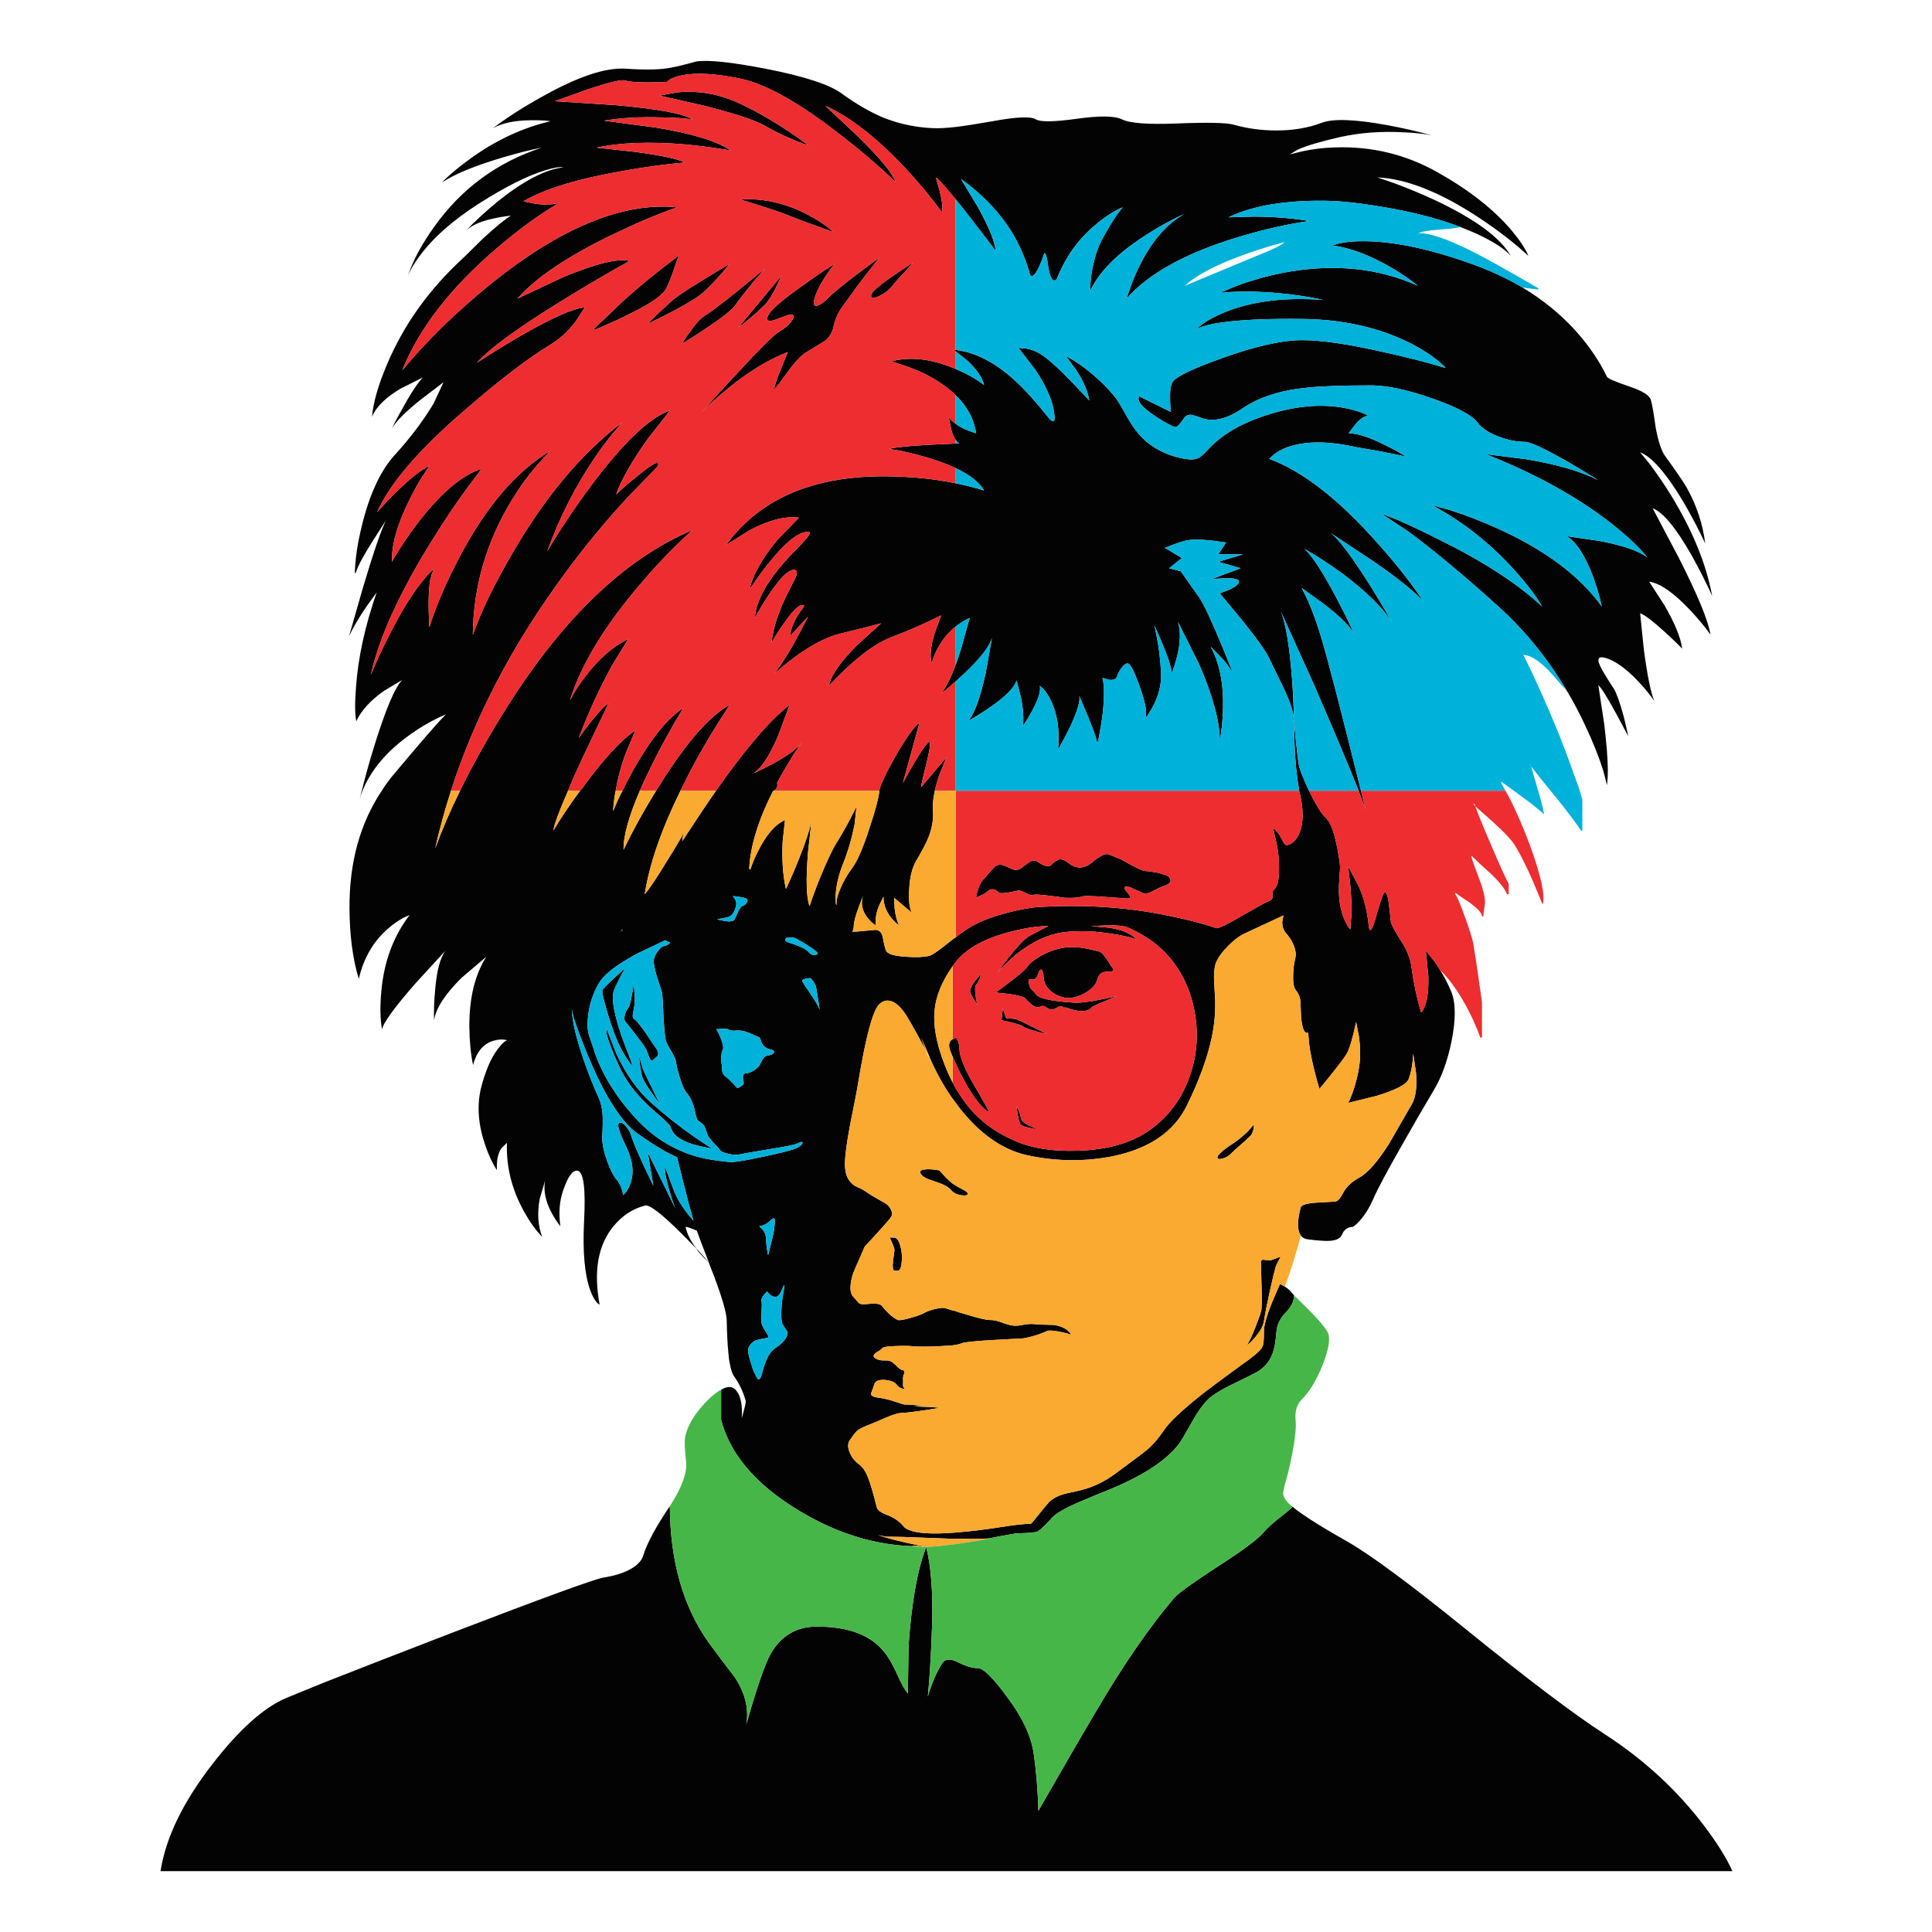 <?xml version="1.0" encoding="utf-8"?>
<!-- Generator: Adobe Illustrator 16.0.0, SVG Export Plug-In . SVG Version: 6.00 Build 0)  -->
<!DOCTYPE svg PUBLIC "-//W3C//DTD SVG 1.1//EN" "http://www.w3.org/Graphics/SVG/1.1/DTD/svg11.dtd">
<svg version="1.1" id="Layer_1" xmlns="http://www.w3.org/2000/svg" xmlns:xlink="http://www.w3.org/1999/xlink" x="0px" y="0px"
	 width="300px" height="300px" viewBox="0 0 300 300" enable-background="new 0 0 300 300" xml:space="preserve">
<g>
	<path fill-rule="evenodd" clip-rule="evenodd" fill="#040303" d="M163.19,134.359c0.36-0.409,0.697-0.673,1.009-0.793
		c0.457-0.264,1.023-0.121,1.696,0.433c1.273,1.009,2.549,0.938,3.822-0.216c1.178-0.938,1.996-1.311,2.453-1.118l1.946,0.793
		c2.092,1.202,3.354,1.803,3.786,1.803c0.361,0,0.975,0.084,1.841,0.252c0.913,0.216,1.466,0.409,1.658,0.577
		c0.697,0.649,0.396,1.178-0.901,1.587c-0.337,0.097-0.95,0.384-1.839,0.866c-0.481,0.24-0.926,0.264-1.335,0.072
		c-0.962-0.433-1.538-0.698-1.731-0.793c-0.648-0.241-0.973-0.216-0.973,0.072c0,0.121,0.239,0.469,0.721,1.046
		c0.336,0.409,0.229,0.601-0.324,0.577l-4.616-0.325c-0.313-0.023-0.638-0.036-0.975-0.036c-0.697-0.048-1.189-0.025-1.478,0.073
		c-0.433,0.167-1.334,0.228-2.705,0.18c-0.673-0.121-1.37-0.217-2.092-0.289c-1.466-0.192-2.356-0.252-2.668-0.18
		c-0.266,0.145-0.675,0.048-1.227-0.289c-0.577-0.288-0.961-0.409-1.154-0.361c-0.938,0.193-1.479,0.301-1.623,0.325
		c-0.841,0.12-1.322,0.108-1.442-0.036c-0.168-0.216-0.396-0.373-0.685-0.469c-0.313-0.072-0.613,0-0.901,0.217
		c-0.386,0.361-1.011,0.708-1.877,1.045c0.025-0.337,0.109-0.721,0.254-1.153c0.264-0.866,0.672-1.552,1.227-2.056
		c0.672-0.794,1.129-1.311,1.37-1.551c0.384-0.313,0.817-0.408,1.298-0.288c0.384,0.145,0.877,0.361,1.479,0.648
		c0.48,0.193,0.938,0.133,1.37-0.18c0.649-0.504,1.095-0.829,1.335-0.974c0.456-0.241,0.865-0.241,1.226,0
		C162.049,134.468,162.733,134.648,163.19,134.359z M148.404,145.539c0.77-0.602,1.491-1.106,2.164-1.516
		c1.538-0.961,3.689-1.778,6.455-2.451c1.394-0.337,2.633-0.565,3.715-0.686c7.068-0.481,13.775-0.084,20.124,1.189
		c3.196,0.626,5.877,1.312,8.041,2.057c0.409,0,1.611-0.577,3.606-1.732c2.309-1.345,3.714-2.127,4.22-2.343
		c0.673-0.265,0.973-0.566,0.901-0.902c-0.12-0.433-0.048-0.782,0.216-1.046c0.506-0.384,0.758-1.429,0.758-3.138
		c0.023-1.466-0.12-2.884-0.433-4.255c-0.289-1.202-0.434-1.875-0.434-2.02s0.241,0.073,0.722,0.649
		c0.168,0.193,0.469,0.709,0.901,1.55c0.168,0.337,0.457,0.409,0.866,0.217c0.745-0.313,1.298-0.998,1.659-2.057
		c0.504-1.393,0.516-3.221,0.035-5.481c-0.071-0.264-0.132-0.528-0.18-0.794c-0.361-1.995-0.602-4.375-0.722-7.14l-0.107-4.075
		l0.288,3.282c0.24,2.259,0.408,3.594,0.505,4.003c0.097,0.601,0.612,1.911,1.551,3.93c1.106,2.212,1.96,3.595,2.561,4.148
		c0.601,0.505,1.117,1.646,1.551,3.425c0.217,0.89,0.385,1.743,0.505,2.562l0.072,0.432c0.071,0.384,0.12,0.806,0.144,1.262
		c0,0.313-0.036,0.854-0.107,1.623c-0.049,0.77-0.072,1.539-0.072,2.309c0.023,1.082,0.168,2.091,0.433,3.029
		c0.265,0.985,0.638,1.815,1.118,2.487l0.252,0.253c0-0.721,0.036-1.346,0.107-1.876c0.098-0.72,0.062-2.247-0.107-4.579
		l-0.36-3.318l1.442,2.705c0.36,0.721,0.686,1.55,0.974,2.488c0.384,1.323,0.637,2.633,0.757,3.931
		c0.121,1.179,0.434,0.975,0.938-0.612c0.601-2.14,1.033-3.511,1.298-4.111c0.313-0.698,0.589-0.409,0.83,0.866
		c0.096,0.672,0.229,1.802,0.396,3.39c0.071,0.384,0.576,1.321,1.515,2.813c0.961,1.442,1.526,2.873,1.694,4.291
		c0.337,2.477,0.83,4.784,1.479,6.924c0.817-0.913,1.19-2.8,1.118-5.661l-0.396-3.968l1.442,1.804
		c0.265,0.408,0.541,0.842,0.829,1.298c0.673,1.105,1.239,2.213,1.696,3.318c0.696,1.755,0.708,4.304,0.035,7.645
		c-0.625,3.078-1.551,5.628-2.776,7.646c-1.659,2.789-3.295,5.614-4.905,8.475c-2.308,4.039-3.786,6.804-4.435,8.294
		c-0.626,1.442-1.348,2.61-2.164,3.499c-0.409,0.457-0.759,0.769-1.047,0.937c-0.216,0-0.434,0.036-0.649,0.11
		c-0.504,0.215-0.853,0.589-1.045,1.117c-0.241,0.552-0.865,0.865-1.875,0.937c-0.627,0.05-1.732-0.024-3.318-0.215
		c-0.528-0.049-0.925-0.253-1.19-0.613c-0.577-0.746-0.588-2.189-0.036-4.329c0.073-0.385,0.817-0.636,2.236-0.757
		c0.77-0.047,1.826-0.107,3.174-0.18c0.385-0.096,0.781-0.542,1.19-1.335c0.48-0.937,1.311-1.731,2.487-2.379
		c1.347-0.722,2.922-2.525,4.725-5.41c1.803-3.15,2.945-5.133,3.426-5.951c0.625-1.01,0.854-2.632,0.686-4.868l-0.433-2.993
		l-0.108,1.226c-0.097,0.961-0.302,1.864-0.612,2.704c-0.338,0.818-1.996,1.685-4.978,2.597l-4.399,1.082
		c0.216-0.407,0.444-0.95,0.686-1.622c0.48-1.371,0.817-2.704,1.009-4.003c0.216-1.371,0.205-2.933-0.036-4.688l-0.432-2.236
		l-0.47,2.02c-0.36,1.442-0.696,2.415-1.009,2.921c-0.481,0.818-1.888,2.633-4.22,5.444c-0.65-2.162-1.131-4.146-1.443-5.95
		c-0.145-0.84-0.239-1.766-0.289-2.775c-0.407,0.143-0.708-0.193-0.9-1.011c-0.145-0.553-0.229-1.298-0.253-2.235
		c-0.023-0.961-0.06-1.61-0.107-1.948c-0.12-0.576-0.361-1.069-0.722-1.479c-0.288-0.408-0.409-1.214-0.36-2.416
		c0.023-0.889,0.132-1.706,0.324-2.452c0.12-0.505,0.084-1.058-0.108-1.659c-0.216-0.696-0.602-1.382-1.153-2.056
		c-0.529-0.528-0.782-1.189-0.758-1.983l0.181-0.974l-6.202,2.886c-0.722,0.36-1.504,0.961-2.345,1.804
		c-0.842,0.841-1.431,1.61-1.768,2.308c-0.313,0.553-0.469,1.442-0.469,2.668c0.023,0.673,0.084,1.815,0.181,3.426
		c0.048,2.021-0.121,3.932-0.505,5.735c-0.648,3.15-1.936,6.694-3.859,10.638c-1.972,4.063-5.77,6.696-11.396,7.899
		c-4.399,0.889-8.848,0.854-13.343-0.11c-3.247-0.696-6.265-2.547-9.053-5.554c-0.745-0.793-1.455-1.658-2.128-2.597
		c-0.144-0.215-0.3-0.419-0.468-0.611c-1.203-1.707-2.285-3.596-3.247-5.664c-0.625-1.514-1.177-2.812-1.659-3.894
		c0.313,0.914,0.577,1.622,0.793,2.129c-1.947-3.656-3.149-5.747-3.606-6.276c-0.504-0.649-1.021-1.105-1.55-1.371
		c-0.817-0.36-1.539-0.228-2.164,0.396c-0.984,1.011-2.056,4.99-3.209,11.938c-0.193,1.226-0.626,3.486-1.298,6.781
		c-0.554,2.957-0.818,5.023-0.794,6.201c0.025,1.275,0.361,2.214,1.01,2.814c0.193,0.264,0.673,0.553,1.443,0.864
		c0.216,0.097,0.769,0.446,1.659,1.046c0.937,0.554,1.563,0.914,1.875,1.083c0.48,0.217,0.854,0.564,1.118,1.046
		c0.24,0.479,0.264,0.89,0.071,1.226c-0.288,0.433-1.659,1.972-4.111,4.617l-1.515,3.461c-0.36,0.843-0.577,1.611-0.649,2.308
		c-0.12,0.961,0.012,1.636,0.397,2.021c0.072,0.048,0.336,0.348,0.793,0.901c0.144,0.168,0.384,0.253,0.721,0.253
		c0.241,0,0.769-0.038,1.586-0.11c0.722,0,1.179,0.135,1.37,0.397c0.266,0.36,0.637,0.771,1.119,1.228
		c0.552,0.481,0.997,0.793,1.334,0.937c0.313,0.073,0.997-0.048,2.056-0.361c1.009-0.286,1.671-0.528,1.982-0.721
		c0.314-0.193,0.818-0.384,1.516-0.576c0.745-0.192,1.311-0.265,1.695-0.218c0.048,0.025,0.469,0.157,1.263,0.397
		c0.145,0,0.3,0.035,0.468,0.109c0.409,0.144,0.914,0.3,1.514,0.468c1.948,0.601,3.21,0.901,3.788,0.901
		c0.528-0.022,1.166,0.109,1.911,0.396c0.793,0.289,1.37,0.445,1.73,0.47c0.385,0.048,0.938,0,1.66-0.146
		c0.696-0.121,1.298-0.143,1.802-0.071c0.434,0.047,1.359,0.085,2.777,0.107c1.298,0.168,2.224,0.675,2.776,1.515
		c-0.457-0.144-0.961-0.275-1.514-0.396c-1.082-0.215-1.791-0.287-2.129-0.215c-0.552,0.239-1.032,0.432-1.441,0.575
		c-0.77,0.265-1.575,0.471-2.416,0.614c-0.337,0.024-2.116,0.121-5.338,0.289c-2.596,0.168-4.027,0.336-4.291,0.504
		c-0.12,0.071-0.398,0.144-0.83,0.217c-0.12,0.025-0.277,0.048-0.468,0.072c-0.577,0.047-1.334,0.096-2.272,0.144
		c-1.876,0.071-3.15,0.071-3.823,0c-0.698-0.072-1.586-0.083-2.668-0.036c-1.323,0.024-2.057,0.144-2.201,0.36
		c-0.095,0.144-0.432,0.386-1.009,0.722c-0.409,0.338-0.396,0.625,0.036,0.864c0.361,0.218,0.841,0.314,1.443,0.289
		c0.529-0.022,0.925,0.086,1.191,0.325c0.095,0.121,0.191,0.204,0.288,0.253c0.337,0.312,0.541,0.504,0.614,0.576
		c0.263,0.217,0.493,0.338,0.684,0.36c0.169,0.05,0.241,0.182,0.217,0.399c-0.145,0.407-0.217,0.683-0.217,0.828
		c0.024,0.19,0.024,0.565,0,1.118c0.024,0.383,0.229,0.576,0.614,0.576c-0.169,0.024-0.373,0.014-0.614-0.036
		c-0.409-0.097-0.721-0.289-0.938-0.578c-0.288-0.433-0.902-0.696-1.839-0.793c-0.986-0.071-1.55,0.17-1.695,0.722
		c-0.12,0.41-0.289,0.878-0.505,1.406c-0.025,0.339,0.421,0.554,1.334,0.65c0.818,0.121,1.684,0.336,2.598,0.649
		c0.769,0.265,1.201,0.396,1.298,0.396c0.168-0.024,1.142,0.036,2.92,0.18c0.457,0,0.914,0.035,1.371,0.109
		c-0.89-0.074-1.841-0.074-2.85,0c1.731,0.047,3.089,0.119,4.075,0.215c-3.222,0.529-5.229,0.793-6.022,0.793
		c-0.48,0.025-1.274,0.265-2.38,0.722c-1.298,0.578-2.271,0.985-2.921,1.226c-0.793,0.313-1.346,0.614-1.659,0.902
		c-0.192,0.193-0.504,0.601-0.938,1.226c-0.432,0.529-0.48,1.203-0.144,2.021c0.289,0.743,0.77,1.368,1.442,1.875
		c0.602,0.433,1.082,1.143,1.443,2.126c0.336,0.817,0.782,2.332,1.334,4.546c0.121,0.432,0.613,0.817,1.479,1.153
		c1.105,0.386,1.996,0.985,2.669,1.804c0.168,0.215,0.433,0.396,0.793,0.54c1.225,0.553,3.51,0.71,6.852,0.468
		c0.168-0.022,0.325-0.036,0.468-0.036c2.236-0.168,4.929-0.504,8.078-1.008c1.25-0.192,2.452-0.313,3.607-0.36
		c0.071-0.074,0.144-0.146,0.216-0.218c1.611-1.996,2.5-3.064,2.668-3.208c0.554-0.506,1.202-0.867,1.947-1.082
		c0.218-0.097,0.962-0.277,2.237-0.542c2.234-0.457,4.304-1.407,6.202-2.85c2.621-1.923,4.243-3.15,4.868-3.679
		c0.794-0.672,1.636-1.658,2.524-2.957c0.842-1.272,2.909-3.209,6.204-5.805c1.226-0.939,3.222-2.418,5.986-4.437
		c0.287-0.217,0.576-0.421,0.865-0.613c0.119-0.072,0.228-0.157,0.324-0.254c1.082-0.793,1.72-1.418,1.911-1.875
		c0.145-0.264,0.216-0.925,0.216-1.982c0-0.121,0-0.229,0-0.325c0-0.937,0.421-2.45,1.263-4.543l1.227-2.85l0.686,0.36
		c0.023,0.024,0.048,0.036,0.071,0.036c0.506,0.313,0.902,0.674,1.191,1.082c0.047,0.024,0.131,0.121,0.252,0.289
		c-0.025,0.937-0.457,1.828-1.299,2.668c-0.865,0.867-1.347,1.864-1.442,2.993c-0.12,1.563-0.325,2.693-0.613,3.39
		c-0.457,1.25-1.285,2.214-2.488,2.886c-0.288,0.168-1.37,0.71-3.245,1.624c-1.491,0.697-2.706,1.383-3.644,2.055
		c-0.864,0.625-1.802,1.79-2.813,3.499c-1.298,2.308-2.079,3.63-2.345,3.966c-1.898,2.478-5.349,4.773-10.349,6.889
		c-2.549,1.033-4.353,1.779-5.409,2.236c-1.877,0.817-3.162,1.562-3.86,2.235c-1.298,1.465-2.152,2.236-2.56,2.308
		c-0.409,0.071-0.938,0.121-1.587,0.146c-0.842,0.047-1.37,0.072-1.588,0.072c-0.48,0.071-1.599,0.275-3.353,0.611
		c-0.385,0.096-0.746,0.156-1.082,0.182c-1.466,0.047-3.089,0.061-4.869,0.035c-0.024,0-0.06,0-0.108,0c-0.121,0-0.241,0-0.36,0
		c-3.439-0.121-6.011-0.217-7.718-0.289c-1.273-0.024-2.043-0.035-2.307-0.035c-0.361,0-0.891-0.097-1.587-0.289
		c1.395,0.528,3.727,1.118,6.997,1.768c0.168,0.024,0.337,0.047,0.504,0.071c-0.336-0.024-0.624-0.047-0.865-0.071
		c-1.129-0.121-1.527-0.133-1.191-0.036c0.025,0,0.048,0.012,0.073,0.036c-5.411-0.168-10.699-1.646-15.869-4.436
		c-7.813-4.255-12.478-9.329-13.992-15.219v-4.653c1.082-0.623,1.886-0.551,2.416,0.217c0.648,0.818,0.913,2.225,0.793,4.221
		c0.072-0.288,0.216-0.831,0.433-1.624c0.169-0.601,0.216-0.997,0.145-1.189c-0.385-1.347-0.961-2.561-1.731-3.643
		c-0.288-0.36-0.516-1.011-0.686-1.947c-0.12-0.528-0.204-1.153-0.252-1.875c-0.12-1.156-0.205-2.803-0.252-4.942
		c-0.024-1.129-0.673-3.4-1.948-6.814c-0.313-0.771-0.589-1.49-0.83-2.164c-0.48-0.433-0.998-0.962-1.55-1.587
		c-0.145-0.168-0.265-0.349-0.361-0.542c-0.769-0.793-1.563-1.597-2.38-2.415c-3.052-3.028-4.917-4.46-5.59-4.292
		c-1.923,0.481-3.582,1.574-4.977,3.282c-2.356,2.91-3.053,6.947-2.091,12.117c-0.505-0.264-0.986-0.997-1.443-2.199
		c-0.89-2.404-1.213-6-0.974-10.783c0.265-5.05-0.073-7.657-1.01-7.825c-0.745-0.121-1.478,0.864-2.199,2.957
		c-0.433,1.201-0.638,2.512-0.613,3.93c0.023,0.699,0.072,1.274,0.144,1.731c-0.481-0.578-0.95-1.299-1.406-2.164
		c-0.914-1.729-1.239-3.365-0.974-4.904l-0.829,2.814c-0.409,2.258-0.277,4.229,0.396,5.914c-0.986-0.988-1.948-2.332-2.886-4.039
		c-1.875-3.414-2.74-6.937-2.596-10.567l-0.865,0.828c-0.554,0.843-0.782,1.985-0.686,3.426c-0.697-1.058-1.311-2.368-1.839-3.93
		c-1.082-3.175-1.298-6.107-0.649-8.8c0.673-2.668,1.562-4.725,2.668-6.168c0.336-0.432,0.673-0.793,1.009-1.079l0.361-0.218
		c-0.649-0.168-1.37-0.132-2.164,0.107c-1.538,0.481-2.572,1.731-3.101,3.753c-0.36-1.71-0.553-3.681-0.577-5.915
		c-0.024-4.473,0.854-8.103,2.632-10.893l-3.823,3.246c-2.596,2.573-4.027,4.784-4.291,6.636c-0.047-1.515,0.012-3.125,0.18-4.832
		c0.241-2.886,0.77-4.881,1.587-5.986l-4.544,4.941c-3.366,3.845-5.133,6.273-5.301,7.284c-0.289-1.636-0.325-3.607-0.109-5.915
		c0.41-4.616,1.876-8.571,4.4-11.865l-0.974,0.434c-0.818,0.457-1.574,0.985-2.272,1.587c-2.333,1.971-3.883,4.604-4.652,7.897
		c-0.938-3.077-1.418-6.708-1.443-10.892c-0.049-7.14,1.623-13.247,5.013-18.32c0.552-0.888,1.178-1.742,1.875-2.56
		c4.039-4.833,6.732-7.934,8.078-9.304c-0.336,0.144-0.709,0.312-1.118,0.504c-1.539,0.745-2.981,1.599-4.327,2.561
		c-3.654,2.573-6.155,5.505-7.501,8.799c-0.177,0.431-0.327,0.869-0.451,1.317c0.111-0.448,0.225-0.887,0.342-1.317
		c0.53-2.163,1.143-4.375,1.84-6.635c1.803-5.866,3.282-9.389,4.436-10.566l-2.885,1.73c-2.067,1.467-3.486,3.029-4.255,4.689
		c-0.217-1.227-0.229-2.982-0.037-5.266c0.313-4.568,1.383-9.485,3.21-14.75l-1.587,2.199c-1.178,1.73-2.08,3.27-2.705,4.616
		c0.673-2.38,1.407-4.94,2.2-7.681c1.61-5.386,2.789-8.824,3.534-10.314l-2.02,3.138c-1.442,2.284-2.308,3.882-2.596,4.796
		c-0.217,0.648-0.265,0.288-0.145-1.082c0.096-1.418,0.348-3.054,0.757-4.905c1.226-5.553,3.053-9.628,5.481-12.225
		c2.357-2.596,4.328-5.217,5.915-7.862l1.55-3.317l-3.679,2.812c-2.355,1.899-3.81,3.378-4.364,4.437
		c0.41-0.89,0.914-1.853,1.515-2.885c1.25-2.332,2.345-4.027,3.282-5.084l-3.39,1.695c-2.356,1.395-3.847,2.861-4.472,4.399
		c0.192-2.211,0.95-4.881,2.272-8.006c2.621-6.275,6.637-11.877,12.046-16.805c0.865-0.865,1.814-1.803,2.849-2.813
		c2.091-1.923,3.558-3.125,4.4-3.606c-0.842,0.072-1.791,0.229-2.85,0.469c-1.94,0.426-3.335,1.063-4.183,1.911
		c1.435-1.504,3.106-3.043,5.013-4.616c4.039-3.222,7.429-4.977,10.17-5.266c-0.53-0.12-1.491,0.036-2.886,0.469
		c-2.741,0.842-6.154,2.561-10.242,5.158c-4.087,2.62-7.165,5.35-9.232,8.186c-0.866,1.179-1.455,2.176-1.767,2.994
		c0.77-2.355,2.14-4.904,4.112-7.645c4.207-5.891,9.761-9.966,16.66-12.226c-1.755,0.337-3.726,0.83-5.914,1.479
		c-4.352,1.274-7.55,2.584-9.593,3.931c1.105-1.154,2.632-2.428,4.58-3.822c3.894-2.79,7.994-4.688,12.297-5.698
		c-0.89-0.121-1.936-0.168-3.138-0.144c-2.428,0.023-4.364,0.432-5.807,1.226c2.164-1.635,4.653-3.234,7.466-4.797
		c5.602-3.173,9.989-4.652,13.163-4.436c3.148,0.217,5.517,0.156,7.104-0.181c0.914-0.168,2.188-0.48,3.823-0.938
		c1.827-0.288,5.47,0.097,10.927,1.154c5.867,1.154,9.737,2.416,11.612,3.787c2.261,1.635,4.413,2.885,6.456,3.75
		c2.453,0.986,5.025,1.539,7.718,1.659c0.841,0.048,2.031-0.012,3.57-0.181c1.563-0.192,3.485-0.493,5.771-0.901
		c3.678-0.673,5.901-0.769,6.672-0.289c0.697,0.433,2.788,0.409,6.275-0.072c3.582-0.505,5.95-0.481,7.104,0.072
		c1.153,0.601,3.966,0.818,8.438,0.649c4.81-0.192,7.777-0.132,8.908,0.181c2.092,0.601,4.304,0.901,6.636,0.901
		c2.62,0,4.964-0.397,7.032-1.19c1.778-0.673,5.17-0.553,10.17,0.361c2.476,0.457,4.784,0.986,6.924,1.586
		c-1.154-0.24-2.597-0.396-4.327-0.469c-3.463-0.192-6.745,0.048-9.846,0.722c-3.053,0.697-5.276,1.358-6.671,1.983l-1.19,0.722
		l1.91-0.469c1.636-0.361,3.343-0.565,5.121-0.613c5.675-0.193,10.951,1.082,15.832,3.822c4.856,2.718,8.68,5.698,11.469,8.944
		c1.37,1.635,2.272,2.994,2.704,4.075c-2.091-1.947-4.64-3.918-7.645-5.914c-6.011-3.967-11.275-6.059-15.796-6.275l2.704,0.938
		c2.188,0.817,4.268,1.683,6.239,2.597c6.251,2.957,10.17,5.842,11.758,8.655c-0.866-1.034-2.598-2.164-5.194-3.39
		c-0.816-0.36-1.683-0.721-2.596-1.082c-3.391-1.298-7.369-2.332-11.938-3.102c-1.947-0.336-3.991-0.613-6.131-0.83
		c-1.804-0.168-3.918-0.204-6.348-0.108c-4.783,0.24-8.654,1.082-11.611,2.524l3.858-0.108c3.077,0,5.962,0.229,8.654,0.686
		c-3.316,0.457-7.02,1.298-11.106,2.524c-8.055,2.452-13.789,5.614-17.202,9.484c0.097-0.409,0.265-0.925,0.504-1.55
		c0.434-1.275,0.95-2.5,1.552-3.679c1.898-3.774,4.207-6.407,6.924-7.898c-1.898,0.842-3.931,1.959-6.095,3.354
		c-4.376,2.813-7.236,5.698-8.583,8.656c0-0.77,0.071-1.683,0.216-2.741c0.338-2.14,0.902-3.943,1.695-5.409
		c0.817-1.491,1.575-2.741,2.272-3.751c0.385-0.529,0.672-0.901,0.865-1.117c-1.179,0.48-2.476,1.297-3.896,2.452
		c-2.86,2.308-4.964,5.193-6.311,8.656c-0.145,0.216-0.325,0.288-0.541,0.216c-0.385-0.193-0.673-1.022-0.866-2.489
		c-0.144-1.153-0.323-1.73-0.541-1.73l-0.504,1.406c-0.77,1.875-1.347,2.524-1.73,1.947c-0.41-1.611-1.082-3.341-2.02-5.193
		c-1.924-3.654-4.821-6.876-8.691-9.665l2.632,4.364c1.732,3.149,2.646,5.41,2.741,6.78c-1.395-1.851-2.825-3.714-4.292-5.59
		c-0.721-0.938-1.357-1.743-1.911-2.416c-1.779-2.164-2.801-3.281-3.065-3.354l0.613,2.164c0.384,1.539,0.48,2.596,0.289,3.173
		c-1.466-2.043-3.306-4.268-5.518-6.672c-4.497-4.808-8.679-8.078-12.55-9.809l5.085,4.761c3.486,3.438,5.422,5.794,5.806,7.068
		c-2.405-2.332-5.205-4.736-8.403-7.212c-6.347-4.977-11.516-7.91-15.506-8.8c-3.968-0.841-7.081-1.021-9.34-0.54
		c-0.698,0.144-1.286,0.348-1.768,0.612l-0.47,0.397c-3.414,0.144-5.577,0.072-6.491-0.216c-0.577-0.192-2.572,0.288-5.986,1.443
		l-4.94,1.767l9.448,0.613c6.564,0.577,10.531,1.31,11.902,2.2c-1.25-0.168-2.753-0.264-4.509-0.289
		c-3.486-0.12-6.552,0.048-9.195,0.505l7.933,1.045c5.771,0.938,9.702,2.14,11.793,3.606c-2.02-0.384-4.4-0.709-7.14-0.973
		c-5.507-0.457-10.086-0.289-13.74,0.504l5.913,0.649c4.136,0.554,6.732,1.106,7.791,1.66c-2.862,0.24-6.048,0.673-9.557,1.298
		c-7.07,1.227-12.238,2.801-15.508,4.725l1.911,0.397c1.492,0.168,2.705,0.12,3.643-0.145c-3.005,1.731-6.274,4.111-9.809,7.141
		c-7.093,6.082-11.949,12.369-14.569,18.86c3.774-4.568,8.367-9.052,13.776-13.451c10.891-8.752,20.532-12.707,28.922-11.865
		c-2.98,1.034-6.239,2.404-9.773,4.111c-7.115,3.414-12.129,6.768-15.038,10.063l7.141-3.355c5.12-2.116,8.545-2.945,10.277-2.488
		c-3.173,1.756-6.54,3.727-10.097,5.915c-7.118,4.375-11.65,7.668-13.597,9.881c2.091-1.371,4.352-2.765,6.781-4.183
		c4.904-2.814,8.222-4.28,9.953-4.4l-1.37,2.127c-1.202,1.587-2.536,2.814-4.002,3.679c-3.462,2.116-7.777,5.409-12.947,9.881
		c-7.31,6.251-11.95,11.625-13.92,16.122c0.865-1.011,1.863-2.069,2.993-3.175c2.236-2.188,3.943-3.521,5.122-4.002l-0.939,1.406
		c-0.769,1.202-1.454,2.417-2.056,3.643c-1.971,3.918-2.909,7.188-2.813,9.809c1.154-2.068,2.597-4.22,4.327-6.456
		c3.487-4.423,6.684-7.081,9.593-7.97l-2.272,3.029c-1.827,2.5-3.559,5.073-5.193,7.718c-5.194,8.295-8.439,15.375-9.738,21.242
		c0.794-1.948,1.792-4.1,2.994-6.455c2.404-4.713,4.653-8.043,6.744-9.99l-0.505,1.586c-0.288,1.707-0.337,4.196-0.143,7.466
		c1.009-3.27,2.548-6.864,4.615-10.783c4.111-7.862,8.824-13.393,14.138-16.589l-1.803,1.948c-1.49,1.706-2.861,3.583-4.111,5.625
		c-3.992,6.54-6.023,13.536-6.095,20.989c1.273-3.583,3.222-7.633,5.842-12.153c5.169-9.04,10.939-15.977,17.31-20.809l-1.118,1.334
		c-0.985,1.154-1.958,2.441-2.92,3.859c-3.102,4.52-5.614,9.437-7.538,14.75c1.9-3.222,4.111-6.54,6.636-9.954
		c5.073-6.827,9.208-10.783,12.406-11.865l-3.39,4.327c-2.429,3.366-4.087,6.264-4.977,8.691c1.202-1.129,2.38-2.139,3.534-3.029
		c2.283-1.875,3.27-2.332,2.957-1.37c-0.048,0.095-1.514,1.611-4.4,4.543c-3.582,3.847-6.924,7.886-10.025,12.117
		c-8.078,10.939-13.981,22.191-17.708,33.755c-0.961,2.982-1.778,5.964-2.452,8.944c1.059-2.885,2.345-5.866,3.859-8.944
		c1.827-3.749,3.979-7.633,6.456-11.647c8.992-14.665,18.86-24.271,29.608-28.815l-2.38,2.236c-1.948,1.923-3.788,3.907-5.518,5.951
		c-5.674,6.587-9.377,12.683-11.107,18.284c0.577-1.178,1.382-2.441,2.416-3.786c2.116-2.765,4.327-4.689,6.636-5.77l-2.452,4.002
		c-1.925,3.486-3.667,7.272-5.23,11.36c0.554-0.793,1.155-1.599,1.804-2.415c1.322-1.66,2.26-2.645,2.814-2.958l-4.112,8.655
		c-0.866,1.852-1.587,3.486-2.163,4.904c-1.396,3.174-2.152,5.23-2.273,6.167c1.155-1.948,2.538-4.003,4.147-6.167
		c0.073-0.12,0.157-0.216,0.253-0.288c3.342-4.593,6.119-7.622,8.331-9.088l-1.551,3.679c-0.697,1.923-1.201,3.822-1.515,5.697
		c-0.216,1.059-0.349,2.116-0.396,3.174c0.409-1.034,0.891-2.092,1.443-3.174c0.553-1.129,1.166-2.295,1.839-3.497
		c2.669-4.689,5.205-7.802,7.609-9.341l-1.479,2.489c-1.177,2.068-2.248,4.063-3.209,5.986c-0.793,1.587-1.479,3.042-2.055,4.363
		c-1.732,4.016-2.573,7.069-2.525,9.161c1.395-2.909,3.077-5.962,5.048-9.161c0.098-0.167,0.205-0.336,0.325-0.504
		c4.207-6.804,7.911-11.084,11.107-12.839l-1.911,2.994c-1.539,2.452-2.969,4.94-4.291,7.465c-0.505,0.985-0.986,1.947-1.443,2.884
		c-2.982,6.059-4.833,11.421-5.554,16.085c0.023-0.024,0.047-0.061,0.071-0.108c0.673-0.77,1.816-2.477,3.426-5.122
		c0.409-0.625,1.323-2.14,2.742-4.544c-0.266,0.505-0.398,1.01-0.398,1.516c0.602-0.938,1.227-1.888,1.876-2.85
		c1.153-1.779,2.271-3.438,3.353-4.977c4.569-6.515,8.379-10.962,11.433-13.343l-1.802,4.869c-1.419,3.294-2.753,5.241-4.004,5.843
		c1.059-0.458,2.2-1.022,3.427-1.696c2.188-1.202,3.617-2.259,4.291-3.173l-1.154,1.659c-0.962,1.538-1.864,3.077-2.704,4.616
		c0.023,0.072,0.036,0.145,0.036,0.216c0.048,0.432-0.132,0.77-0.541,1.009c-0.072,0.049-0.121,0.073-0.145,0.073
		c-2.308,4.591-3.534,8.62-3.679,12.081c0.072,0.024,0.133,0.048,0.181,0.072c0.289-0.913,0.686-1.863,1.19-2.849
		c1.249-2.525,2.644-4.135,4.183-4.833l-0.36,3.354c-0.144,2.693,0.024,5.145,0.505,7.357c0.673-1.418,1.347-2.969,2.02-4.652
		c1.009-2.525,1.659-4.473,1.948-5.843l-0.541,4.833c-0.337,4.279-0.253,7.056,0.252,8.33c0.384-1.202,0.854-2.5,1.407-3.895
		c1.129-2.765,2.019-4.688,2.668-5.77c0.673-1.057,1.406-2.332,2.2-3.822l1.009-1.984l-0.288,2.668
		c-0.41,2.165-0.998,4.208-1.768,6.131c-0.77,1.924-1.166,3.702-1.191,5.337c0,0.529,0.025,0.877,0.073,1.046
		c0.048,0.191,0.071,0.084,0.071-0.325c0-0.48,0.181-1.142,0.541-1.983c0.434-1.105,1.07-2.224,1.912-3.354
		c0.818-1.13,1.706-3.197,2.668-6.204c0.866-2.572,1.37-4.447,1.515-5.625c0-0.047,0-0.095,0-0.145
		c0.192-0.985,1.082-2.861,2.669-5.625c1.706-2.909,2.897-4.543,3.57-4.904l-2.561,9.304c0.505-0.938,1.046-1.9,1.624-2.884
		c1.153-1.972,1.936-3.114,2.343-3.427c0.36-0.264,0.313,0.589-0.144,2.561c-0.673,2.741-1.01,4.218-1.01,4.435l3.932-4.651
		l-1.155,2.92c-0.265,0.818-0.48,1.575-0.648,2.272c-0.241,1.155-0.337,2.128-0.289,2.922c0.121,1.37-0.095,2.776-0.649,4.219
		c-0.384,0.961-1.021,2.188-1.912,3.679c-0.648,1.082-1.02,2.548-1.117,4.4c-0.121,1.706,0.011,2.944,0.396,3.715l-2.741-2.308
		l0.072,1.623c0.144,1.178,0.385,2.067,0.721,2.668c-0.409-0.288-0.818-0.672-1.227-1.154c-0.817-1.009-1.226-2.115-1.226-3.316
		l-0.649,1.334c-0.456,1.058-0.636,2.104-0.542,3.137c-0.528-0.336-1.009-0.805-1.441-1.406c-0.721-1.033-0.902-2.091-0.541-3.173
		l-0.613,1.586c-0.554,1.468-0.83,2.524-0.83,3.173c0,0.289-0.072,0.554-0.216,0.795c0.24,0,0.517-0.013,0.829-0.036
		c0.553-0.049,1.455-0.132,2.705-0.253c0.673-0.023,1.081,0.408,1.226,1.298c0.216,1.202,0.41,1.9,0.577,2.092
		c0.386,0.434,1.419,0.697,3.102,0.793c1.491,0.098,2.657,0.049,3.498-0.144c0.457-0.145,1.214-0.638,2.273-1.479
		c0.479-0.386,0.938-0.746,1.37-1.082C148.104,145.743,148.261,145.635,148.404,145.539z M148.404,54.551l-0.252-0.216
		c0.072,0,0.156,0,0.252,0c3.871,0.457,7.742,2.862,11.612,7.213c0.913,1.009,1.9,2.176,2.957,3.498
		c0.626,0.65,0.879,0.457,0.758-0.577c-0.192-2.043-1.179-4.388-2.957-7.033l-2.633-3.425l1.189,0.107
		c1.011,0.193,1.924,0.589,2.741,1.19c1.37,0.962,3.727,3.258,7.068,6.888c-0.216-1.418-0.89-2.992-2.019-4.724l-1.587-2.164
		c1.25,0.626,2.548,1.503,3.894,2.633c1.442,1.177,2.718,2.464,3.824,3.858c0.36,0.481,0.84,1.275,1.441,2.38
		c0.649,1.155,1.179,1.996,1.586,2.525c1.468,2.02,3.547,3.425,6.239,4.22c1.491,0.409,2.561,0.516,3.211,0.325
		c0.48-0.121,1.046-0.541,1.694-1.263c1.924-2.188,4.676-3.919,8.258-5.193c4.545-1.611,8.704-2.128,12.479-1.551
		c1.899,0.313,3.342,0.757,4.327,1.335c-0.625,0-1.311,0.456-2.055,1.37l-1.011,1.334c1.371,0,3.259,0.613,5.662,1.839
		c1.226,0.577,2.308,1.178,3.247,1.804c-0.602-0.168-2.057-0.47-4.364-0.902l-3.318-0.577c-4.398-0.985-7.981-0.985-10.747,0
		c-0.841,0.313-1.563,0.709-2.164,1.19l-0.648,0.614c5.241,1.947,10.892,6.359,16.95,13.235c2.861,3.198,5.241,6.239,7.14,9.124
		c-0.985-1.298-3.558-3.402-7.717-6.311l-6.852-4.544c1.273,0.938,3.402,3.787,6.383,8.548c1.105,1.804,2.163,3.558,3.173,5.265
		c-1.586-2.308-4.063-4.736-7.429-7.285c-1.395-1.034-2.837-2.02-4.328-2.957l-1.839-1.083c1.274,1.179,2.969,3.799,5.085,7.863
		c1.01,1.923,1.911,3.75,2.704,5.481c-0.601-1.177-2.115-2.716-4.543-4.616l-3.679-2.668l1.009,2.056
		c0.746,1.755,1.42,3.642,2.021,5.663c0.912,2.98,2.968,10.902,6.166,23.764c0.24,0.938,0.48,1.912,0.722,2.922
		c-0.338-0.891-0.698-1.864-1.082-2.922c-1.659-4.159-3.967-9.64-6.925-16.444l-5.156-11.397c0.745,1.852,1.31,5.157,1.694,9.918
		c0.191,2.404,0.301,4.629,0.325,6.672c-0.072-1.01-0.589-2.548-1.552-4.616c-1.105-2.259-1.862-3.823-2.271-4.689
		c-0.505-1.081-1.936-3.088-4.291-6.022l-3.391-4.075l1.516-0.577c0.985-0.48,1.479-0.901,1.479-1.262
		c0-0.336-0.686-0.505-2.057-0.505l-2.128,0.109l4.437-1.659l-3.463-1.009l3.859-1.154h-3.859l1.19-1.839
		c-2.789-0.41-4.664-0.541-5.626-0.397c-0.601,0.073-1.418,0.301-2.452,0.686l-1.406,0.541l2.633,1.587l-1.983,1.586l1.803,0.468
		l2.849,4.041c0.674,0.938,1.875,3.497,3.606,7.681c0.577,1.418,1.131,2.789,1.66,4.111c-0.409-0.698-0.939-1.431-1.588-2.2
		l-1.875-1.911c1.37,2.523,2.008,5.709,1.911,9.556c-0.047,1.899-0.216,3.559-0.505,4.977c0-2.933-1.07-6.875-3.21-11.829
		l-3.282-6.563c0.434,1.419,0.396,3.161-0.107,5.229c-0.24,1.034-0.528,1.925-0.865,2.669c-0.097-0.961-0.577-2.464-1.442-4.507
		l-1.227-2.814l0.541,2.741c0.313,2.044,0.47,3.775,0.47,5.193s-0.397,2.921-1.19,4.508c-0.409,0.771-0.818,1.419-1.227,1.948
		c0.265-0.818,0.012-2.332-0.758-4.544c-0.649-1.899-1.202-3.15-1.659-3.75c-0.287-0.361-0.66-0.275-1.117,0.252
		c-0.359,0.386-0.661,0.914-0.901,1.587c-0.169,0.409-0.577,0.564-1.227,0.469l-1.01-0.289c0.337,1.322,0.313,3.45-0.072,6.384
		c-0.216,1.443-0.457,2.752-0.721,3.93c0-0.479-0.48-1.911-1.443-4.29l-1.37-3.21c0.192,0.673-0.252,2.212-1.334,4.616
		c-0.626,1.275-1.274,2.513-1.947,3.714c0.265-3.029-0.12-5.589-1.154-7.682c-0.313-0.648-0.686-1.226-1.118-1.73l-0.576-0.504
		c0.191,0.745-0.193,2.019-1.154,3.822c-0.481,0.889-0.975,1.707-1.479,2.453c0.167-1.203,0.06-2.741-0.325-4.617l-0.649-2.488
		c-0.336,1.105-1.683,2.477-4.038,4.111c-1.155,0.818-2.309,1.539-3.462,2.164c0.961-1.082,1.863-3.558,2.706-7.429l0.973-5.481
		c-0.36,1.345-1.779,3.185-4.256,5.517c-0.479,0.457-0.938,0.877-1.37,1.262c-0.77,0.697-1.527,1.322-2.272,1.875
		c0.697-0.818,1.454-2.308,2.272-4.472c0.264-0.722,0.53-1.502,0.793-2.345l1.371-4.904c-0.794,0.36-1.515,0.805-2.164,1.334
		c-1.034,0.816-1.899,1.827-2.597,3.029c-0.577,0.986-0.95,1.888-1.118,2.705c-0.336-1.034-0.192-2.596,0.434-4.688l1.009-2.778
		c-2.428,1.227-5.061,2.381-7.898,3.464c-1.779,0.672-3.894,2.115-6.347,4.327c-1.227,1.13-2.284,2.175-3.173,3.137
		c0.313-1.61,1.767-3.715,4.364-6.311l3.75-3.391c-0.817,0.241-2.909,0.77-6.275,1.587c-2.116,0.505-4.472,1.707-7.068,3.606
		c-1.298,0.962-2.38,1.852-3.245,2.669c1.249-1.683,2.487-3.679,3.713-5.986l1.516-2.922l-2.814,3.066
		c0.169-1.275,0.698-2.549,1.587-3.823c0.384-0.504,0.577-0.781,0.577-0.829c0.097-0.168-0.023-0.229-0.36-0.18
		c-0.577,0.073-1.527,1.07-2.849,2.993c-0.673,0.938-1.275,1.887-1.804,2.85c0.216-2.309,1.118-5.014,2.704-8.115
		c0.674-1.274,1.059-2.068,1.155-2.38c0.168-0.552,0.036-0.83-0.397-0.83c-0.865,0-2.127,1.239-3.786,3.716
		c-0.841,1.25-1.599,2.5-2.271,3.75c0.168-2.693,1.959-5.879,5.373-9.556c1.491-1.516,2.417-2.501,2.777-2.958
		c0.554-0.697,0.47-0.974-0.252-0.829c-1.443,0.241-3.318,1.804-5.626,4.688c-1.177,1.443-2.211,2.862-3.102,4.255
		c0.505-2.284,1.936-4.845,4.292-7.681l3.39-3.499c-2.116-0.264-4.64,0.372-7.574,1.911l-3.75,2.345
		c5.216-7.165,13.452-10.724,24.703-10.675c3.919,0.024,7.574,0.385,10.963,1.082c1.514,0.313,2.981,0.685,4.399,1.118
		c-0.744-1.273-2.212-2.428-4.399-3.461c-1.154-0.555-2.488-1.059-4.002-1.516c-1.395-0.433-2.875-0.817-4.436-1.154l-1.912-0.325
		c1.082-0.265,3.235-0.481,6.456-0.65c1.371-0.072,2.669-0.131,3.895-0.18c0.192,0,0.385,0,0.577,0
		c-0.216-0.095-0.408-0.276-0.577-0.54c-0.288-0.385-0.529-0.962-0.72-1.731l-0.361-1.803c0.288,0.384,0.648,0.721,1.081,1.009
		c0.432,0.336,0.962,0.637,1.587,0.902c0.577,0.241,1.105,0.432,1.586,0.577c-0.336-2.212-1.393-4.184-3.173-5.915
		c-1.034-1.009-2.32-1.947-3.859-2.813c-1.298-0.722-2.715-1.334-4.254-1.839l-1.876-0.613c2.957-0.77,6.227-0.397,9.809,1.118
		c0.073,0.023,0.132,0.048,0.181,0.071c1.755,0.745,3.223,1.575,4.399,2.489c-0.264-1.13-1.117-2.38-2.56-3.751L148.404,54.551z
		 M236.398,44.634c3.246,1.948,6.06,4.255,8.439,6.924c2.043,2.332,3.605,4.652,4.688,6.96c0.216,0.289,1.395,0.793,3.533,1.515
		c1.995,0.673,3.09,1.359,3.281,2.056c0.194,0.625,0.446,2.068,0.759,4.328c0.408,2.163,0.889,3.618,1.442,4.363
		c1.779,2.477,2.885,4.087,3.317,4.832c1.587,2.836,2.561,5.759,2.921,8.763c-0.961-2.066-2.091-4.218-3.39-6.454
		c-2.668-4.448-4.905-7.009-6.707-7.682l1.479,1.803c1.153,1.538,2.259,3.161,3.317,4.868c3.342,5.458,5.469,10.663,6.383,15.616
		c-0.914-2.021-1.972-4.112-3.173-6.275c-2.452-4.304-4.473-6.745-6.06-7.321l4.148,7.862c2.86,5.649,4.472,9.568,4.832,11.756
		c-0.914-1.274-1.996-2.573-3.246-3.895c-2.5-2.645-4.592-4.087-6.275-4.329l2.381,3.679c1.61,2.79,2.524,5.025,2.74,6.709
		c-0.793-0.818-1.671-1.659-2.632-2.525c-1.924-1.755-3.222-2.741-3.895-2.958l0.576,5.625c0.529,3.991,1.07,6.661,1.622,8.006
		c-0.577-0.865-1.31-1.779-2.198-2.74c-1.756-1.925-3.378-3.186-4.87-3.788c-1.514-0.577-1.959-0.216-1.334,1.083
		c0.337,0.721,1.047,1.898,2.129,3.534c0.457,0.793,0.973,2.261,1.55,4.4c0.265,1.082,0.493,2.079,0.686,2.993
		c-2.573-4.929-4.123-7.573-4.652-7.933l0.901,5.913c0.36,2.958,0.553,5.361,0.576,7.213c0,0.914-0.047,1.707-0.143,2.38
		c-0.169-0.745-0.373-1.539-0.614-2.38c-0.648-2.068-1.586-4.4-2.812-6.996c-0.866-1.853-1.804-3.619-2.814-5.302
		c-2.933-4.952-6.466-9.304-10.602-13.055c-5.554-5-10.254-8.908-14.101-11.721l-4.147-2.74l2.669,1.045
		c2.164,0.962,4.315,1.983,6.455,3.065c6.852,3.391,12.152,6.84,15.904,10.351c-0.89-1.563-2.284-3.402-4.184-5.518
		c-3.774-4.231-8.09-7.645-12.947-10.242l2.957,0.83c2.453,0.793,4.845,1.718,7.177,2.776c7.429,3.342,12.851,7.393,16.265,12.154
		c-0.313-1.466-0.77-3.017-1.371-4.652c-1.225-3.27-2.584-5.361-4.075-6.275l5.157,0.757c3.631,0.698,6.083,1.552,7.357,2.561
		c-1.106-1.442-2.957-3.197-5.554-5.265c-5.289-4.134-11.793-7.73-19.511-10.783l6.311,0.793c4.713,0.793,8.428,1.875,11.145,3.245
		c-1.587-0.986-3.246-1.983-4.977-2.993c-3.486-1.97-5.627-2.958-6.42-2.958c-1.227,0-2.487-0.239-3.786-0.721
		c-1.658-0.552-2.86-1.322-3.606-2.308c-0.842-1.13-3.209-2.38-7.104-3.751c-4.087-1.418-7.416-2.079-9.989-1.982
		c-4.039,0-7.2,0.12-9.484,0.36c-4.039,0.409-7.333,1.479-9.881,3.209c-2.284,1.563-4.316,2.092-6.095,1.587
		c-0.77-0.289-1.312-0.469-1.624-0.541c-0.48-0.145-0.901-0.036-1.262,0.325c-0.625,0.938-1.07,1.443-1.334,1.515
		c-0.289,0.073-1.286-0.433-2.993-1.515c-1.588-1.034-2.513-1.876-2.777-2.525c-0.096-0.24-0.108-0.42-0.037-0.541l0.073-0.18
		l4.904,2.416c-0.048-0.529-0.084-1.129-0.107-1.803c-0.049-1.322,0.071-2.26,0.36-2.812c0.504-0.842,3.125-2.104,7.861-3.787
		c5.097-1.827,9.196-2.741,12.297-2.741c2.959,0,7.093,0.602,12.407,1.804c3.75,0.818,7.044,1.659,9.881,2.523
		c-1.13-1.225-2.873-2.463-5.229-3.713c-4.761-2.454-10.267-3.751-16.519-3.896c-6.202-0.095-10.938,0.145-14.208,0.721
		c-0.985,0.193-1.767,0.409-2.345,0.65l-0.576,0.288l1.082-0.865c0.985-0.698,2.139-1.311,3.461-1.84
		c4.232-1.729,9.341-2.368,15.327-1.91c-1.347-0.314-3.041-0.602-5.084-0.866c-4.04-0.481-7.695-0.565-10.964-0.252l2.704-1.119
		c2.284-0.841,4.642-1.502,7.069-1.984c7.741-1.466,14.725-0.793,20.953,2.021c-1.106-0.914-2.477-1.852-4.112-2.814
		c-3.342-1.947-6.406-3.101-9.195-3.461l1.189-0.325c1.106-0.24,2.404-0.349,3.895-0.325c4.713,0.049,10.351,1.262,16.914,3.643
		C231.603,42.109,234.114,43.288,236.398,44.634z M138.632,42.866c1.058-0.745,2.127-1.454,3.209-2.128
		c-1.755,1.876-2.886,3.138-3.39,3.787c-0.434,0.553-1.071,1.034-1.912,1.442c-0.938,0.457-1.358,0.409-1.263-0.143
		C135.325,45.343,136.444,44.357,138.632,42.866z M117.57,31.795l-2.596-0.83c3.51-0.216,6.984,0.565,10.422,2.344
		c1.683,0.89,3.029,1.803,4.039,2.741c-2.861-1.009-5.229-1.887-7.105-2.633C121.128,32.937,119.542,32.396,117.57,31.795z
		 M102.388,14.846l2.741-0.505c2.332-0.24,4.677-0.012,7.032,0.686c2.332,0.721,5.265,2.188,8.799,4.399
		c1.755,1.105,3.27,2.152,4.544,3.137c-0.528-0.144-1.214-0.396-2.057-0.757c-1.658-0.673-3.221-1.431-4.688-2.272
		c-1.49-0.865-4.665-1.912-9.521-3.138L102.388,14.846z M113.315,40.955c-1.395,1.731-2.716,3.173-3.968,4.329
		c-0.768,0.721-2.308,1.695-4.615,2.92c-1.202,0.625-2.489,1.275-3.859,1.948c-0.553,0.288,0.577-0.841,3.39-3.39
		c0.745-0.674,2.393-1.78,4.941-3.319C110.479,42.65,111.849,41.82,113.315,40.955z M120.528,44.562
		c-0.649,1.322-1.238,2.247-1.768,2.777c-0.865,0.89-2.247,2.079-4.147,3.57l6.743-8.115L120.528,44.562z M116.957,43.804
		c-1.273,1.563-2.188,2.741-2.74,3.535c-0.53,0.769-2.068,1.995-4.616,3.678c-1.275,0.866-2.488,1.646-3.643,2.344
		c0.289-0.577,0.686-1.189,1.191-1.839c0.913-1.347,1.779-2.249,2.595-2.706c1.227-0.768,4.232-3.136,9.017-7.104L116.957,43.804z
		 M129.616,40.955c-0.336,0.385-0.71,0.89-1.118,1.515c-0.866,1.227-1.479,2.344-1.839,3.355c-0.432,1.154-0.396,1.706,0.109,1.658
		c0.48-0.048,1.165-0.529,2.054-1.441c1.179-1.132,3.764-3.15,7.754-6.06c-2.115,2.645-3.558,4.531-4.327,5.663
		c-0.384,0.552-0.914,1.286-1.587,2.199c-0.577,0.817-0.984,1.768-1.226,2.85c-0.216,1.082-0.757,1.886-1.623,2.416
		c-0.529,0.336-1.49,0.925-2.884,1.767c-0.842,0.625-1.9,1.839-3.175,3.643c-1.009,1.395-1.513,1.995-1.513,1.804
		c0-0.337,0.347-1.371,1.045-3.102l1.045-2.561c-3.077,1.202-6.25,3.15-9.521,5.843c-1.538,1.274-2.825,2.44-3.859,3.497
		c1.708-1.922,3.475-3.857,5.302-5.806c3.775-4.087,6.023-6.323,6.745-6.708c0.841-0.481,1.478-1.022,1.91-1.623
		c0.458-0.601,0.446-0.949-0.036-1.046c-0.145-0.023-0.974,0.253-2.488,0.83c-1.082,0.384-1.454,0.168-1.118-0.649
		c0.385-0.865,2.236-2.464,5.554-4.795C126.453,43.023,128.053,41.941,129.616,40.955z M92.651,51.089
		c-0.673,0.312-0.602,0.095,0.216-0.65c1.418-1.322,2.645-2.488,3.677-3.498c2.116-1.972,5.074-4.4,8.872-7.285l-0.577,1.587
		c-0.409,1.297-0.853,2.452-1.334,3.461c-0.481,1.034-2.247,2.309-5.302,3.823C96.618,49.346,94.767,50.2,92.651,51.089z
		 M96.689,144.42c0-0.048,0-0.084,0-0.107l-0.433,0.361L96.689,144.42z M103.29,146.008l-4.255,2.02
		c-3.03,1.636-4.965,3.064-5.806,4.291c-0.914,1.37-1.527,3.006-1.839,4.904c-0.241,1.659-0.192,2.91,0.144,3.752
		c0.073,0.24,0.266,0.805,0.578,1.694c0.313,1.034,0.684,2.021,1.118,2.957c1.345,2.91,3.281,5.699,5.806,8.367
		c2.5,2.644,5.494,4.494,8.979,5.554c1.347,0.384,3.125,0.686,5.337,0.9c0.578,0.05,2.284-0.229,5.122-0.828
		c2.836-0.601,4.568-1.047,5.193-1.336c0.577-0.286,0.89-0.553,0.938-0.793c0.048-0.239-0.181-0.229-0.686,0.036
		c-0.409,0.217-1.922,0.528-4.543,0.938c-2.861,0.479-4.329,0.732-4.4,0.758c-0.433,0.143-1.034,0.132-1.804-0.036
		s-1.226-0.374-1.37-0.614c-0.048-0.096-0.337-0.421-0.866-0.975c-0.529-0.551-0.866-0.972-1.01-1.261
		c-0.047-0.121-0.181-0.479-0.396-1.082c-0.097-0.361-0.277-0.637-0.541-0.829c-0.408-0.289-0.624-0.446-0.649-0.469
		c-0.12-0.17-0.252-0.577-0.396-1.228c-0.12-0.696-0.3-1.274-0.541-1.729c-0.168-0.481-0.457-0.949-0.865-1.406
		c-0.337-0.457-0.674-1.251-1.01-2.382c-0.289-0.937-0.48-1.743-0.577-2.415c-0.073-0.36-0.301-0.865-0.686-1.515
		c-0.48-0.746-0.782-1.347-0.901-1.804c-0.12-0.481-0.241-1.814-0.361-4.003c-0.072-2.092-0.156-3.257-0.252-3.498
		c-0.384-1.179-0.638-1.96-0.757-2.345c-0.361-1.226-0.518-2.079-0.469-2.561c0.048-0.456,0.278-0.938,0.686-1.441
		c0.36-0.481,0.648-0.722,0.865-0.722c0.265,0,0.602-0.169,1.01-0.505L103.29,146.008z M98.349,152.499l0.145,1.189
		c0.071,0.891,0.095,1.612,0.071,2.164c-0.023,0.097-0.12,0.625-0.288,1.588c-0.073,0.408-0.012,0.672,0.18,0.793
		c0.216,0.071,0.77,0.721,1.659,1.948c0.456,0.672,1.057,1.562,1.802,2.668c0.313,0.457,0.361,0.841,0.145,1.154
		c-0.145,0.168-0.385,0.383-0.722,0.649c-0.143,0.144-0.313,0.012-0.504-0.398c-0.193-0.526-0.337-0.912-0.432-1.154
		c-0.145-0.432-1.251-1.936-3.319-4.507c-0.168-0.216-0.18-0.577-0.036-1.082c0.12-0.409,0.3-0.757,0.541-1.046
		c0.145-0.217,0.313-0.829,0.505-1.84C98.289,153.665,98.373,152.956,98.349,152.499z M93.516,153.869
		c-0.025-0.191,0.564-0.829,1.768-1.911l1.767-1.623l-0.541,1.011c-0.456,0.841-0.841,1.634-1.154,2.38
		c-0.505,1.297,0.011,4.038,1.55,8.222c0.313,0.817,0.709,1.853,1.19,3.103c0.193,0.647-0.145,0.287-1.01-1.082
		c-0.889-1.371-1.743-3.39-2.56-6.06C93.852,155.721,93.516,154.374,93.516,153.869z M94.13,159.604l1.622,4.111
		c1.491,3.149,3.27,5.65,5.337,7.5c2.068,1.851,4.268,3.597,6.6,5.229c1.177,0.817,2.14,1.456,2.884,1.913
		c-2.164-0.386-3.654-0.807-4.472-1.264c-0.648-0.336-1.094-0.649-1.334-0.938c-0.216-0.24-0.457-0.672-0.721-1.297
		c-0.12-0.218-0.493-0.614-1.118-1.189c-1.275-1.107-1.984-1.732-2.127-1.876c-2.141-1.996-3.704-4.088-4.689-6.274
		c-1.034-2.261-1.671-3.919-1.911-4.979L94.13,159.604z M88.828,156.755c0,0.168,0,0.337,0,0.505
		c0.12,1.705,0.709,4.111,1.767,7.212c0.771,2.236,1.551,4.208,2.344,5.915c0.409,0.961,0.625,2.007,0.65,3.139
		c0.023,0.672,0,1.718-0.073,3.136c0,1.033,0.264,2.272,0.794,3.715c0.457,1.274,0.925,2.188,1.406,2.74
		c0.552,0.674,0.902,1.492,1.045,2.453c0.481-0.41,0.866-1.033,1.155-1.875c0.577-1.683,0.325-3.618-0.757-5.808
		c-1.178-2.379-1.455-3.568-0.83-3.568c0.266,0,0.554,0.19,0.866,0.575c0.384,0.433,0.648,0.89,0.793,1.371
		c0.409,1.347,1.563,3.968,3.462,7.861l-0.865-5.192l4.254,8.654c-0.312-0.793-0.601-1.658-0.866-2.597
		c-0.552-1.875-0.793-3.161-0.722-3.858l1.371,3.679c0.553,1.466,1.575,3.054,3.066,4.761c-0.457-1.563-0.987-3.56-1.587-5.985
		l-0.973-3.896c-0.434-0.192-1.046-0.493-1.839-0.9c-1.466-0.843-2.982-1.828-4.544-2.957c-1.659-1.229-3.426-3.632-5.301-7.214
		c-1.419-2.79-2.814-6.13-4.184-10.025C89.044,157.992,88.9,157.38,88.828,156.755z M99.755,167.286
		c-0.145-0.457-0.277-1.143-0.396-2.057l-0.145-1.298l0.649,2.126c0.192,0.482,1.069,2.297,2.631,5.446
		C100.933,169.412,100.02,168.007,99.755,167.286z M147.936,150.01c-1.659,2.357-2.597,4.641-2.813,6.853
		c-0.241,2.356,0.276,5.17,1.55,8.438c0.384,0.985,0.806,1.925,1.263,2.813c0.168,0.289,0.325,0.576,0.468,0.865
		c0.866,1.492,1.839,2.801,2.921,3.932c1.683,1.754,3.763,3.161,6.239,4.219c2.644,1.179,5.938,1.696,9.882,1.55
		c4.495-0.143,8.138-1.176,10.927-3.101c3.029-2.092,5.17-4.964,6.42-8.618c1.273-3.728,1.382-7.574,0.323-11.542
		c-0.938-3.438-2.681-6.262-5.229-8.474c-1.178-1.034-2.729-1.996-4.652-2.886c-0.625-0.288-1.791-0.409-3.498-0.36l-2.309,0.108
		l2.813,0.252c2.02,0.313,3.426,0.914,4.219,1.804c-0.961-0.337-2.163-0.613-3.605-0.829c-2.861-0.481-5.481-0.564-7.861-0.253
		c-2.356,0.337-4.761,1.479-7.213,3.427c-1.202,1.009-2.176,1.971-2.922,2.884c0.554-0.816,1.179-1.67,1.875-2.561
		c1.42-1.778,2.465-2.849,3.138-3.209l2.922-1.551c-1.73,0.049-3.631,0.338-5.698,0.866c-4.135,1.033-7.033,2.62-8.691,4.76
		c-0.024,0-0.036,0.012-0.036,0.036C148.224,149.626,148.081,149.818,147.936,150.01z M147.936,164.111
		c-0.145-0.336-0.277-0.661-0.396-0.975c-0.266-0.696-0.205-1.25,0.18-1.658l0.216-0.107l0.504-0.253l0.253,0.396
		c0.192,0.386,0.288,0.843,0.288,1.371c0.025,1.25,0.878,3.282,2.561,6.094c1.082,1.875,1.707,2.981,1.876,3.318
		c0.288,0.625-0.073,0.421-1.082-0.612c-0.938-1.035-1.924-2.549-2.958-4.545c-0.361-0.647-0.684-1.322-0.973-2.019
		C148.261,164.783,148.104,164.447,147.936,164.111z M111.331,142.762l1.227,0.253c0.841,0.144,1.358,0.036,1.55-0.325l0.577-1.262
		c0.217-0.457,0.421-0.71,0.614-0.758c0.313-0.071,0.54-0.265,0.685-0.577c0.169-0.313,0.06-0.528-0.325-0.648
		c-0.359-0.097-0.793-0.181-1.297-0.253l-0.577-0.036l0.288,0.36c0.192,0.29,0.276,0.589,0.253,0.902
		c-0.049,0.409-0.169,0.793-0.36,1.154c-0.216,0.408-0.458,0.66-0.722,0.757c-0.289,0.121-0.686,0.216-1.19,0.288L111.331,142.762z
		 M121.934,145.863c-0.023,0.217,0.157,0.384,0.541,0.505c1.635,0.48,2.669,0.974,3.102,1.479c0.265,0.336,0.601,0.48,1.01,0.433
		c0.433-0.071,0.481-0.252,0.145-0.541c-0.265-0.239-0.794-0.612-1.587-1.118c-0.938-0.553-1.431-0.841-1.479-0.864
		c-0.169-0.121-0.48-0.181-0.938-0.181l-0.613,0.036L121.934,145.863z M125.937,154.446c0.794,1.178,1.238,1.96,1.335,2.344
		c-0.048-0.48-0.229-1.623-0.541-3.425c-0.048-0.313-0.205-0.65-0.469-1.011l-0.396-0.468c-0.216,0-0.434,0.023-0.649,0.071
		c-0.433,0.073-0.649,0.192-0.649,0.36C124.567,152.415,125.023,153.124,125.937,154.446z M112.269,162.922
		c-0.143,0.239-0.229,0.575-0.252,1.01c-0.048,0.479-0.036,0.901,0.036,1.262c0.048,0.217,0.073,0.564,0.073,1.046
		c0.072,0.361,0.216,0.637,0.432,0.829c0.456,0.336,1.105,0.975,1.948,1.911c0.745-0.336,1.069-0.661,0.972-0.973
		c-0.096-0.313-0.131-0.589-0.107-0.831c0.024-0.336,0.18-0.504,0.468-0.504c0.264,0,0.638-0.132,1.118-0.396
		c0.457-0.289,0.782-0.564,0.975-0.829c0.193-0.41,0.348-0.722,0.468-0.938c0.217-0.383,0.505-0.589,0.866-0.614
		c0.434-0.071,0.722-0.203,0.866-0.396c0.145-0.19,0.06-0.347-0.252-0.468c-0.409-0.097-0.71-0.204-0.901-0.325
		c-0.313-0.168-0.554-0.443-0.722-0.829c-0.145-0.432-0.241-0.686-0.289-0.757c-0.023-0.024-0.275-0.132-0.757-0.325
		c-0.168-0.071-0.42-0.192-0.757-0.36c-0.169-0.071-0.457-0.168-0.866-0.289c-0.409-0.119-0.901-0.154-1.479-0.107
		c-0.48,0.024-0.781-0.024-0.9-0.144c-0.145-0.121-0.53-0.17-1.155-0.146l-0.829,0.074c0.216,0.286,0.468,0.804,0.757,1.55
		C112.269,162.189,112.365,162.704,112.269,162.922z M155.726,156.574l0.468,1.442c0.025,0.12,0.241,0.168,0.65,0.145
		c0.576,0,1.082,0.107,1.514,0.324c0.842,0.408,2.273,1.118,4.292,2.129c-2.236-0.554-3.547-0.986-3.931-1.3
		c-0.24-0.168-0.842-0.36-1.804-0.576l-1.407-0.325L155.726,156.574z M151.361,152.354l0.975-1.118l-0.145,0.577
		c-0.192,0.48-0.396,0.841-0.614,1.082c-0.191,0.265-0.216,0.854-0.071,1.768c0.048,0.504,0.145,0.974,0.289,1.406
		c-0.457-0.674-0.83-1.299-1.119-1.875C150.532,153.833,150.761,153.221,151.361,152.354z M161.387,148.567
		c1.034-0.624,2.152-1.068,3.354-1.333c1.082-0.218,2.297-0.218,3.644,0c0.673,0.12,1.43,0.288,2.271,0.504
		c0.313,0.073,0.697,0.457,1.154,1.154c0.265,0.337,0.469,0.661,0.613,0.974l0.325,0.433c0.216,0.313,0.168,0.493-0.145,0.541
		c-0.529,0-0.926,0.036-1.191,0.108c-0.504,0.12-0.841,0.492-1.009,1.118c-0.168,0.672-0.65,1.286-1.443,1.84
		c-0.721,0.504-1.514,0.841-2.379,1.009c-0.891,0.168-1.827-0.023-2.813-0.577c-1.058-0.649-1.623-1.467-1.695-2.451
		c-0.071-0.89-0.216-1.336-0.433-1.336l-0.289,0.254l-0.252,0.721c-0.24,0.456-0.492,0.648-0.757,0.577
		c-0.313-0.097-0.505-0.071-0.577,0.071c-0.072,0.12-0.049,0.398,0.072,0.83c0.072,0.265,0.203,0.493,0.396,0.685
		c0.336,0.313,0.553,0.554,0.649,0.722c0.456,0.625,2.344,1.046,5.661,1.263c0.914,0.096,2.381-0.06,4.4-0.47
		c0.985-0.191,1.862-0.384,2.632-0.577c-0.673,0.266-1.334,0.541-1.983,0.83c-1.394,0.554-2.127,0.914-2.2,1.082
		c-0.144,0.24-0.48,0.385-1.009,0.433c-0.625,0.071-1.311-0.013-2.056-0.252c-0.625-0.241-0.986-0.325-1.082-0.253
		c-0.049,0.024-0.084,0.012-0.107-0.036c-0.168-0.168-0.361-0.229-0.578-0.181c-0.049,0.025-0.312,0.157-0.793,0.396
		c-0.265,0.121-0.493,0.157-0.686,0.109c-0.096-0.023-0.337-0.157-0.722-0.396c-0.216-0.145-0.408-0.193-0.577-0.145
		c-0.265,0.121-0.48,0.18-0.648,0.18c-0.313,0-0.638-0.145-0.974-0.434c-0.408-0.36-0.733-0.672-0.974-0.938
		c-0.313-0.263-1.167-0.491-2.562-0.685l-2.019-0.216c2.98-2.164,4.64-3.521,4.978-4.075
		C159.872,149.59,160.474,149.097,161.387,148.567z M144.148,181.565c0.554,0,1.13,0.061,1.732,0.182l0.938,1.044
		c0.361,0.36,0.733,0.699,1.118,1.011c0.168,0.096,0.325,0.192,0.468,0.289c0.337,0.217,0.686,0.409,1.046,0.578
		c0.504,0.264,0.782,0.479,0.829,0.647c0.049,0.168-0.095,0.277-0.433,0.324c-0.528,0-1.01-0.096-1.442-0.289
		c-0.144-0.096-0.3-0.192-0.468-0.286c-0.121-0.121-0.229-0.242-0.325-0.361c-0.432-0.457-1.262-0.878-2.488-1.264
		c-1.203-0.36-1.912-0.743-2.128-1.153C142.659,181.808,143.043,181.565,144.148,181.565z M157.853,171.793l0.325,0.65
		c0.192,0.454,0.313,0.851,0.36,1.189c0.072,0.312,0.313,0.601,0.722,0.864c0.12,0.072,0.564,0.289,1.334,0.65
		c0.528,0.215,0.396,0.239-0.396,0.071s-1.334-0.35-1.623-0.54c-0.217-0.146-0.396-0.674-0.541-1.588L157.853,171.793z
		 M104.011,233.893c0.048,8.489,2.043,15.521,5.986,21.098c1.009,1.396,2.393,3.232,4.148,5.518c1.25,1.925,1.874,3.836,1.874,5.735
		c0,0.552-0.047,1.069-0.144,1.551c1.659-5.818,2.933-9.497,3.823-11.036c1.61-2.789,3.99-4.183,7.14-4.183
		c4.977,0,8.5,1.357,10.566,4.075c0.601,0.744,1.25,1.887,1.948,3.426c0.649,1.442,1.19,2.403,1.622,2.885v-0.109
		c0-0.094,0.037-2.547,0.109-7.357c0.48-6.802,1.395-11.887,2.74-15.252c0.771,3.029,1.07,7.151,0.902,12.369
		c-0.144,4.207-0.361,7.813-0.648,10.818c0.6-2.043,1.334-3.75,2.2-5.121c0.456-0.744,1.298-0.805,2.524-0.18
		c1.203,0.601,2.225,0.9,3.065,0.9c0.842,0,2.392,1.551,4.652,4.653c2.284,3.076,3.618,5.962,4.004,8.654
		c0.384,2.693,0.625,5.639,0.721,8.836c3.728-6.515,6.731-11.696,9.016-15.543c4.159-7.093,8.186-12.936,12.081-17.526
		c0.674-0.746,2.909-2.356,6.707-4.832c3.8-2.429,6.168-4.186,7.105-5.268c0.673-0.793,1.694-1.705,3.065-2.74
		c0.553-0.432,1.058-0.864,1.515-1.297c0.361,0.336,0.829,0.697,1.406,1.08c1.61,1.131,3.932,2.55,6.961,4.257
		c3.678,2.092,9.904,6.696,18.681,13.812c9.592,7.765,16.757,13.175,21.492,16.229c6.036,3.919,11.145,8.632,15.327,14.137
		c2.068,2.742,3.534,5.097,4.4,7.068H24.924c0.817-5.193,3.486-10.711,8.006-16.552c4.159-5.386,7.982-8.824,11.468-10.314
		c1.466-0.601,3.378-1.382,5.734-2.346c4.809-1.897,11.516-4.508,20.123-7.825c14.234-5.458,22.047-8.308,23.441-8.547
		c1.684-0.265,3.054-0.686,4.111-1.262c1.155-0.625,1.852-1.357,2.092-2.199c0.216-0.794,0.732-1.961,1.55-3.5
		c0.745-1.321,1.539-2.607,2.38-3.857C103.902,234.05,103.963,233.967,104.011,233.893z M139.821,193.54
		c0.193,0.672,0.265,1.405,0.216,2.198c-0.048,0.817-0.191,1.323-0.432,1.515c-0.12,0.073-0.373,0.085-0.757,0.037
		c-0.216-0.049-0.277-0.542-0.181-1.48c0.168-1.104,0.24-1.718,0.216-1.837c-0.048-0.218-0.18-0.578-0.396-1.082l-0.325-0.722h0.469
		c0.313,0,0.527,0.072,0.648,0.215C139.497,192.577,139.677,192.962,139.821,193.54z M121.429,200.212
		c-0.264,0.696-0.565,1.08-0.901,1.153c-0.336,0.048-0.673-0.073-1.009-0.36l-0.434-0.471l-0.433,0.507
		c-0.337,0.407-0.469,0.743-0.396,1.008c0.048,0.192,0.048,0.817,0,1.875c-0.073,0.988-0.037,1.611,0.108,1.878
		c0.096,0.215,0.276,0.54,0.541,0.972c0.24,0.386,0.385,0.639,0.433,0.758c0.072,0.146-0.205,0.253-0.83,0.324
		c-0.745,0.144-1.214,0.278-1.407,0.397c-0.648,0.481-0.961,0.985-0.938,1.514c0,0.265,0.108,0.771,0.325,1.515
		c0.048,0.192,0.107,0.374,0.181,0.542c0.121,0.457,0.241,0.818,0.36,1.082c0.336,0.722,0.529,1.104,0.577,1.154
		c0.265,0.312,0.518,0.011,0.757-0.9c0.096-0.482,0.228-0.928,0.396-1.336c0.433-1.25,0.985-2.092,1.66-2.524
		c0.601-0.386,1.058-0.782,1.37-1.189c0.457-0.554,0.589-1.035,0.396-1.443c-0.289-0.432-0.505-0.771-0.649-1.01
		c-0.192-0.386-0.263-1.047-0.216-1.983c0.024-0.842,0.12-1.768,0.289-2.777c0.168-0.769,0.229-1.215,0.18-1.333
		C121.766,199.49,121.646,199.706,121.429,200.212z M120.312,189.537c0-0.435-0.193-0.471-0.577-0.11
		c-0.577,0.578-1.19,0.903-1.839,0.975l0.504,0.504c0.337,0.41,0.518,0.831,0.541,1.264c0,0.744,0.108,1.658,0.325,2.74
		c0.529-2.019,0.841-3.341,0.938-3.968C120.299,190.126,120.335,189.655,120.312,189.537z M106.463,190.581
		c0.24,1.06,0.805,2.164,1.695,3.317c0.648,0.699,1.287,1.407,1.911,2.129c-0.865-2.212-1.49-3.858-1.875-4.94
		C106.992,190.581,106.415,190.415,106.463,190.581z M189.624,178.934c0.481-0.457,1.096-0.914,1.841-1.371
		c0.625-0.408,1.369-1.009,2.235-1.804l1.01-1.154l-0.036,0.614c-0.097,0.457-0.252,0.829-0.469,1.118
		c-0.217,0.239-0.686,0.672-1.406,1.299c-0.843,0.722-1.395,1.226-1.659,1.515c-0.385,0.383-0.83,0.637-1.335,0.758
		c-0.456,0.118-0.708,0.082-0.758-0.108C188.976,179.63,189.168,179.341,189.624,178.934z M198.857,195.126l-0.253,0.505
		c-0.24,0.409-0.409,0.757-0.505,1.046c-0.167,0.554-0.456,1.743-0.865,3.571c-0.48,2.161-0.794,3.736-0.938,4.723
		c-0.119,0.914-0.648,1.875-1.586,2.885c-0.288,0.361-0.554,0.626-0.794,0.794c-0.287,0.192-0.36,0.206-0.216,0.035
		c0.216-0.215,0.601-1.008,1.154-2.379c0.528-1.347,0.854-2.249,0.973-2.704c0.097-0.313,0.121-1.539,0.072-3.679
		c-0.072-2.188-0.107-3.45-0.107-3.788c-0.024-0.433,0.168-0.601,0.576-0.504c0.602,0.071,0.986,0.071,1.154,0L198.857,195.126z"/>
	<path fill-rule="evenodd" clip-rule="evenodd" fill="#EE2D31" d="M148.404,54.334c-0.097,0-0.181,0-0.252,0l0.252,0.216v2.741
		c-0.048-0.023-0.108-0.048-0.181-0.071c-3.582-1.516-6.852-1.888-9.809-1.118l1.876,0.613c1.54,0.505,2.957,1.118,4.254,1.839
		c1.54,0.866,2.825,1.803,3.859,2.813v4.436c-0.433-0.288-0.793-0.625-1.081-1.009l0.361,1.803c0.191,0.769,0.432,1.346,0.72,1.731
		v0.54c-1.226,0.049-2.524,0.108-3.895,0.18c-3.22,0.169-5.374,0.385-6.456,0.65l1.912,0.325c1.562,0.337,3.042,0.721,4.436,1.154
		c1.514,0.457,2.849,0.961,4.002,1.516v2.343c-3.39-0.697-7.044-1.058-10.963-1.082c-11.251-0.048-19.486,3.511-24.703,10.675
		l3.75-2.345c2.934-1.539,5.458-2.175,7.574-1.911l-3.39,3.499c-2.357,2.836-3.788,5.397-4.292,7.681
		c0.89-1.393,1.924-2.813,3.102-4.255c2.309-2.884,4.184-4.447,5.626-4.688c0.722-0.145,0.806,0.132,0.252,0.829
		c-0.36,0.457-1.286,1.443-2.777,2.958c-3.414,3.677-5.205,6.863-5.373,9.556c0.673-1.25,1.43-2.5,2.271-3.75
		c1.659-2.477,2.921-3.716,3.786-3.716c0.434,0,0.566,0.278,0.397,0.83c-0.096,0.313-0.48,1.106-1.155,2.38
		c-1.586,3.101-2.488,5.806-2.704,8.115c0.529-0.962,1.13-1.912,1.804-2.85c1.322-1.923,2.271-2.92,2.849-2.993
		c0.337-0.048,0.457,0.012,0.36,0.18c0,0.048-0.192,0.325-0.577,0.829c-0.89,1.274-1.418,2.548-1.587,3.823l2.814-3.066
		l-1.516,2.922c-1.227,2.308-2.464,4.304-3.713,5.986c0.865-0.818,1.947-1.708,3.245-2.669c2.597-1.899,4.952-3.101,7.068-3.606
		c3.366-0.818,5.458-1.347,6.275-1.587l-3.75,3.391c-2.598,2.595-4.052,4.7-4.364,6.311c0.89-0.962,1.947-2.007,3.173-3.137
		c2.453-2.212,4.568-3.655,6.347-4.327c2.837-1.083,5.47-2.237,7.898-3.464l-1.009,2.778c-0.626,2.091-0.77,3.654-0.434,4.688
		c0.168-0.817,0.541-1.719,1.118-2.705c0.698-1.202,1.563-2.212,2.597-3.029v5.915c-0.818,2.164-1.575,3.654-2.272,4.472
		c0.745-0.553,1.502-1.179,2.272-1.875v16.985h-3.245c0.168-0.697,0.384-1.454,0.648-2.272l1.155-2.92l-3.932,4.651
		c0-0.216,0.337-1.694,1.01-4.435c0.456-1.972,0.504-2.825,0.144-2.561c-0.408,0.313-1.19,1.455-2.343,3.427
		c-0.577,0.984-1.118,1.947-1.624,2.884l2.561-9.304c-0.673,0.361-1.864,1.995-3.57,4.904c-1.587,2.765-2.477,4.641-2.669,5.625
		h-16.373c0.409-0.24,0.589-0.577,0.541-1.009c0-0.072-0.012-0.145-0.036-0.216c0.84-1.539,1.742-3.078,2.704-4.616l1.154-1.659
		c-0.673,0.914-2.103,1.971-4.291,3.173c-1.227,0.673-2.368,1.238-3.427,1.696c1.25-0.602,2.584-2.548,4.004-5.843l1.802-4.869
		c-3.054,2.381-6.863,6.828-11.433,13.343h-5.517c0.457-0.938,0.938-1.899,1.443-2.884c1.322-2.525,2.752-5.013,4.291-7.465
		l1.911-2.994c-3.197,1.755-6.9,6.035-11.107,12.839c-0.12,0.168-0.228,0.337-0.325,0.504h-2.523
		c0.577-1.322,1.262-2.776,2.055-4.363c0.961-1.923,2.032-3.918,3.209-5.986l1.479-2.489c-2.404,1.539-4.94,4.652-7.609,9.341
		c-0.673,1.202-1.286,2.368-1.839,3.497h-1.046c0.313-1.875,0.818-3.774,1.515-5.697l1.551-3.679
		c-2.211,1.466-4.988,4.495-8.331,9.088c-0.097,0.072-0.181,0.168-0.253,0.288h-1.874c0.576-1.418,1.297-3.053,2.163-4.904
		l4.112-8.655c-0.554,0.313-1.492,1.298-2.814,2.958c-0.648,0.816-1.25,1.622-1.804,2.415c1.564-4.088,3.306-7.874,5.23-11.36
		l2.452-4.002c-2.309,1.081-4.52,3.005-6.636,5.77c-1.034,1.345-1.839,2.608-2.416,3.786c1.73-5.602,5.434-11.697,11.107-18.284
		c1.73-2.043,3.57-4.027,5.518-5.951l2.38-2.236c-10.748,4.545-20.617,14.15-29.608,28.815c-2.477,4.015-4.628,7.898-6.456,11.647
		h-1.407c3.727-11.563,9.63-22.815,17.708-33.755c3.102-4.231,6.443-8.271,10.025-12.117c2.886-2.933,4.352-4.448,4.4-4.543
		c0.313-0.962-0.674-0.505-2.957,1.37c-1.154,0.89-2.332,1.9-3.534,3.029c0.89-2.427,2.548-5.325,4.977-8.691l3.39-4.327
		c-3.198,1.082-7.333,5.038-12.406,11.865c-2.524,3.415-4.736,6.732-6.636,9.954c1.923-5.314,4.436-10.23,7.538-14.75
		c0.962-1.418,1.936-2.705,2.92-3.859l1.118-1.334c-6.37,4.832-12.14,11.77-17.31,20.809c-2.62,4.52-4.568,8.57-5.842,12.153
		c0.072-7.453,2.103-14.449,6.095-20.989c1.25-2.043,2.621-3.919,4.111-5.625l1.803-1.948c-5.314,3.197-10.026,8.727-14.138,16.589
		c-2.066,3.918-3.605,7.513-4.615,10.783c-0.194-3.27-0.145-5.759,0.143-7.466l0.505-1.586c-2.091,1.947-4.34,5.277-6.744,9.99
		c-1.202,2.355-2.199,4.507-2.994,6.455c1.298-5.867,4.544-12.947,9.738-21.242c1.634-2.645,3.366-5.217,5.193-7.718l2.272-3.029
		c-2.909,0.889-6.106,3.546-9.593,7.97c-1.73,2.236-3.173,4.388-4.327,6.456c-0.096-2.621,0.841-5.891,2.813-9.809
		c0.602-1.227,1.287-2.441,2.056-3.643l0.939-1.406c-1.179,0.481-2.886,1.815-5.122,4.002c-1.13,1.105-2.128,2.164-2.993,3.175
		c1.97-4.497,6.611-9.87,13.92-16.122c5.169-4.472,9.484-7.765,12.947-9.881c1.466-0.865,2.8-2.091,4.002-3.679l1.37-2.127
		c-1.731,0.12-5.049,1.586-9.953,4.4c-2.429,1.418-4.689,2.812-6.781,4.183c1.947-2.212,6.479-5.506,13.597-9.881
		c3.558-2.188,6.924-4.159,10.097-5.915c-1.732-0.457-5.157,0.372-10.277,2.488l-7.141,3.355c2.909-3.294,7.923-6.648,15.038-10.063
		c3.534-1.707,6.793-3.077,9.773-4.111c-8.39-0.842-18.031,3.113-28.922,11.865c-5.41,4.399-10.002,8.883-13.776,13.451
		c2.621-6.491,7.477-12.779,14.569-18.86c3.535-3.029,6.804-5.41,9.809-7.141c-0.938,0.265-2.151,0.313-3.643,0.145l-1.911-0.397
		c3.27-1.924,8.438-3.498,15.508-4.725c3.509-0.625,6.695-1.058,9.557-1.298c-1.059-0.553-3.655-1.106-7.791-1.66l-5.913-0.649
		c3.654-0.793,8.233-0.961,13.74-0.504c2.74,0.264,5.121,0.589,7.14,0.973c-2.091-1.466-6.022-2.668-11.793-3.606l-7.933-1.045
		c2.644-0.457,5.709-0.625,9.195-0.505c1.755,0.024,3.258,0.12,4.509,0.289c-1.371-0.89-5.338-1.623-11.902-2.2l-9.448-0.613
		l4.94-1.767c3.415-1.155,5.41-1.635,5.986-1.443c0.914,0.288,3.077,0.36,6.491,0.216l0.47-0.397
		c0.481-0.264,1.069-0.469,1.768-0.612c2.259-0.481,5.372-0.301,9.34,0.54c3.99,0.89,9.16,3.823,15.506,8.8
		c3.198,2.477,5.999,4.88,8.403,7.212c-0.384-1.274-2.32-3.63-5.806-7.068l-5.085-4.761c3.871,1.731,8.054,5.001,12.55,9.809
		c2.212,2.404,4.052,4.628,5.518,6.672c0.191-0.577,0.095-1.635-0.289-3.173l-0.613-2.164c0.264,0.072,1.286,1.19,3.065,3.354
		V54.334z M203.257,122.782h7.718c0.384,1.059,0.744,2.032,1.082,2.922c-0.241-1.01-0.481-1.984-0.722-2.922h22.432
		c1.201,2.116,2.487,4.989,3.858,8.62c1.707,4.737,2.345,7.754,1.911,9.052c-0.601-1.466-1.13-2.741-1.587-3.823
		c-0.889-2.02-1.742-3.727-2.56-5.12c-0.506-0.89-1.672-2.165-3.498-3.823c-0.962-0.841-1.708-1.503-2.237-1.983
		c-0.217-0.217-0.408-0.397-0.577-0.541c-0.023-0.121-0.06-0.229-0.107-0.325h-0.216c0.048,0.072,0.155,0.18,0.323,0.325
		c0.145,0.384,0.337,0.902,0.577,1.55c0.458,1.154,1.096,2.681,1.912,4.581c1.395,3.245,2.296,5.229,2.705,5.95v1.623h-0.253
		c-0.336-0.842-1.142-1.876-2.416-3.103c-0.77-0.696-1.419-1.286-1.948-1.766c-0.479-0.457-0.865-0.829-1.154-1.118v0.217
		c0.049,0.288,0.434,1.381,1.154,3.281c0,0.023,0.014,0.048,0.037,0.071c0.602,1.611,0.901,2.837,0.901,3.679
		c0,0.192-0.048,0.541-0.145,1.046c-0.072,0.529-0.108,0.901-0.108,1.118h-0.217c0-0.24-0.155-0.541-0.469-0.901
		c-0.312-0.336-0.769-0.733-1.37-1.189c-1.321-0.866-2.091-1.395-2.308-1.587v0.253c0.217,0.191,0.697,1.309,1.443,3.353
		c0.744,2.044,1.189,3.438,1.334,4.184c0.24,1.395,0.492,3.041,0.757,4.941c0.313,2.235,0.518,3.653,0.612,4.254v5.519h-0.252
		c-0.985-2.692-2.199-5.121-3.643-7.285c-0.89-1.347-1.743-2.393-2.561-3.138c-0.288-0.456-0.564-0.89-0.829-1.298l-1.442-1.804
		l0.396,3.968c0.072,2.861-0.301,4.748-1.118,5.661c-0.648-2.14-1.142-4.447-1.479-6.924c-0.168-1.418-0.733-2.849-1.694-4.291
		c-0.938-1.491-1.443-2.429-1.515-2.813c-0.168-1.588-0.301-2.718-0.396-3.39c-0.241-1.275-0.518-1.564-0.83-0.866
		c-0.265,0.601-0.697,1.972-1.298,4.111c-0.505,1.587-0.817,1.791-0.938,0.612c-0.12-1.298-0.373-2.607-0.757-3.931
		c-0.288-0.938-0.613-1.767-0.974-2.488l-1.442-2.705l0.36,3.318c0.169,2.332,0.205,3.859,0.107,4.579
		c-0.071,0.53-0.107,1.155-0.107,1.876l-0.252-0.253c-0.48-0.672-0.854-1.502-1.118-2.487c-0.265-0.938-0.409-1.947-0.433-3.029
		c0-0.77,0.023-1.539,0.072-2.309c0.071-0.769,0.107-1.31,0.107-1.623c-0.023-0.456-0.072-0.877-0.144-1.262l-0.072-0.432
		c-0.12-0.819-0.288-1.672-0.505-2.562c-0.434-1.779-0.95-2.92-1.551-3.425C205.217,126.377,204.363,124.995,203.257,122.782z
		 M102.388,14.846l6.852,1.55c4.856,1.226,8.03,2.272,9.521,3.138c1.466,0.841,3.03,1.599,4.688,2.272
		c0.843,0.36,1.528,0.613,2.057,0.757c-1.274-0.985-2.789-2.032-4.544-3.137c-3.534-2.212-6.467-3.679-8.799-4.399
		c-2.355-0.697-4.7-0.926-7.032-0.686L102.388,14.846z M117.57,31.795c1.972,0.601,3.558,1.142,4.76,1.623
		c1.876,0.746,4.244,1.624,7.105,2.633c-1.01-0.938-2.356-1.851-4.039-2.741c-3.438-1.779-6.912-2.56-10.422-2.344L117.57,31.795z
		 M138.632,42.866c-2.188,1.491-3.307,2.477-3.355,2.958c-0.095,0.552,0.325,0.6,1.263,0.143c0.841-0.409,1.479-0.889,1.912-1.442
		c0.504-0.649,1.634-1.911,3.39-3.787C140.759,41.412,139.689,42.121,138.632,42.866z M129.616,40.955
		c-1.563,0.986-3.163,2.068-4.797,3.247c-3.318,2.331-5.168,3.931-5.554,4.795c-0.336,0.817,0.036,1.034,1.118,0.649
		c1.514-0.577,2.343-0.854,2.488-0.83c0.481,0.098,0.494,0.446,0.036,1.046c-0.432,0.601-1.068,1.142-1.91,1.623
		c-0.721,0.384-2.97,2.62-6.745,6.708c-1.827,1.948-3.593,3.884-5.302,5.806c1.034-1.057,2.321-2.223,3.859-3.497
		c3.27-2.693,6.443-4.641,9.521-5.843l-1.045,2.561c-0.698,1.73-1.045,2.764-1.045,3.102c0,0.191,0.504-0.409,1.513-1.804
		c1.275-1.803,2.333-3.018,3.175-3.643c1.395-0.841,2.355-1.431,2.884-1.767c0.866-0.53,1.407-1.334,1.623-2.416
		c0.241-1.082,0.649-2.032,1.226-2.85c0.673-0.913,1.203-1.647,1.587-2.199c0.77-1.131,2.212-3.018,4.327-5.663
		c-3.99,2.909-6.575,4.928-7.754,6.06c-0.889,0.913-1.574,1.393-2.054,1.441c-0.505,0.048-0.541-0.504-0.109-1.658
		c0.361-1.011,0.974-2.128,1.839-3.355C128.905,41.845,129.279,41.34,129.616,40.955z M116.957,43.804l1.804-2.091
		c-4.784,3.968-7.79,6.336-9.017,7.104c-0.816,0.457-1.682,1.359-2.595,2.706c-0.505,0.649-0.902,1.262-1.191,1.839
		c1.155-0.698,2.368-1.479,3.643-2.344c2.548-1.683,4.086-2.909,4.616-3.678C114.769,46.545,115.683,45.366,116.957,43.804z
		 M120.528,44.562l0.829-1.768l-6.743,8.115c1.9-1.491,3.282-2.681,4.147-3.57C119.29,46.809,119.879,45.884,120.528,44.562z
		 M113.315,40.955c-1.466,0.865-2.836,1.695-4.111,2.488c-2.548,1.54-4.196,2.645-4.941,3.319c-2.813,2.548-3.943,3.677-3.39,3.39
		c1.37-0.673,2.657-1.323,3.859-1.948c2.307-1.225,3.847-2.199,4.615-2.92C110.599,44.128,111.92,42.686,113.315,40.955z
		 M92.651,51.089c2.116-0.89,3.966-1.743,5.553-2.561c3.055-1.515,4.821-2.79,5.302-3.823c0.481-1.009,0.925-2.164,1.334-3.461
		l0.577-1.587c-3.797,2.885-6.755,5.313-8.872,7.285c-1.033,1.01-2.259,2.176-3.677,3.498C92.05,51.185,91.978,51.401,92.651,51.089
		z M148.404,145.539v-22.757h53.338c0.048,0.266,0.108,0.53,0.18,0.794c0.48,2.26,0.469,4.088-0.035,5.481
		c-0.361,1.059-0.914,1.744-1.659,2.057c-0.409,0.192-0.698,0.12-0.866-0.217c-0.433-0.841-0.733-1.357-0.901-1.55
		c-0.48-0.577-0.722-0.794-0.722-0.649s0.145,0.817,0.434,2.02c0.313,1.371,0.456,2.789,0.433,4.255
		c0,1.708-0.252,2.753-0.758,3.138c-0.264,0.264-0.336,0.614-0.216,1.046c0.071,0.336-0.229,0.637-0.901,0.902
		c-0.506,0.216-1.911,0.998-4.22,2.343c-1.995,1.155-3.197,1.732-3.606,1.732c-2.164-0.745-4.845-1.431-8.041-2.057
		c-6.349-1.273-13.056-1.671-20.124-1.189c-1.082,0.12-2.321,0.349-3.715,0.686c-2.766,0.673-4.917,1.49-6.455,2.451
		C149.895,144.433,149.174,144.938,148.404,145.539z M163.19,134.359c-0.457,0.289-1.142,0.109-2.056-0.541
		c-0.36-0.241-0.77-0.241-1.226,0c-0.24,0.145-0.686,0.47-1.335,0.974c-0.433,0.313-0.89,0.373-1.37,0.18
		c-0.602-0.288-1.095-0.504-1.479-0.648c-0.48-0.12-0.914-0.024-1.298,0.288c-0.241,0.241-0.698,0.757-1.37,1.551
		c-0.555,0.504-0.963,1.189-1.227,2.056c-0.145,0.432-0.229,0.816-0.254,1.153c0.866-0.337,1.491-0.684,1.877-1.045
		c0.288-0.217,0.588-0.289,0.901-0.217c0.288,0.096,0.517,0.253,0.685,0.469c0.12,0.145,0.602,0.156,1.442,0.036
		c0.144-0.024,0.685-0.132,1.623-0.325c0.193-0.048,0.577,0.073,1.154,0.361c0.552,0.337,0.961,0.434,1.227,0.289
		c0.312-0.072,1.202-0.012,2.668,0.18c0.722,0.072,1.419,0.168,2.092,0.289c1.371,0.047,2.272-0.013,2.705-0.18
		c0.288-0.098,0.78-0.121,1.478-0.073c0.337,0,0.662,0.012,0.975,0.036l4.616,0.325c0.553,0.024,0.66-0.168,0.324-0.577
		c-0.481-0.577-0.721-0.925-0.721-1.046c0-0.288,0.324-0.313,0.973-0.072c0.193,0.095,0.77,0.361,1.731,0.793
		c0.409,0.192,0.854,0.168,1.335-0.072c0.889-0.482,1.502-0.77,1.839-0.866c1.298-0.409,1.599-0.938,0.901-1.587
		c-0.192-0.168-0.745-0.361-1.658-0.577c-0.866-0.168-1.479-0.252-1.841-0.252c-0.432,0-1.694-0.602-3.786-1.803l-1.946-0.793
		c-0.457-0.192-1.275,0.181-2.453,1.118c-1.273,1.154-2.549,1.226-3.822,0.216c-0.673-0.554-1.239-0.697-1.696-0.433
		C163.888,133.686,163.551,133.95,163.19,134.359z M147.936,168.114v-4.003c0.168,0.336,0.325,0.672,0.468,1.011
		c0.289,0.696,0.612,1.371,0.973,2.019c1.034,1.996,2.02,3.51,2.958,4.545c1.009,1.033,1.37,1.237,1.082,0.612
		c-0.169-0.337-0.794-1.443-1.876-3.318c-1.683-2.812-2.536-4.844-2.561-6.094c0-0.528-0.095-0.985-0.288-1.371l-0.253-0.396
		l-0.504,0.253V150.01c0.145-0.191,0.288-0.384,0.432-0.576c0-0.024,0.012-0.036,0.036-0.036c1.659-2.14,4.557-3.727,8.691-4.76
		c2.067-0.528,3.968-0.817,5.698-0.866l-2.922,1.551c-0.673,0.36-1.718,1.431-3.138,3.209c-0.696,0.891-1.321,1.744-1.875,2.561
		c0.746-0.913,1.72-1.875,2.922-2.884c2.452-1.947,4.856-3.09,7.213-3.427c2.38-0.312,5-0.229,7.861,0.253
		c1.442,0.216,2.645,0.492,3.605,0.829c-0.793-0.89-2.199-1.491-4.219-1.804l-2.813-0.252l2.309-0.108
		c1.707-0.049,2.873,0.072,3.498,0.36c1.924,0.89,3.475,1.852,4.652,2.886c2.548,2.212,4.291,5.036,5.229,8.474
		c1.059,3.968,0.95,7.814-0.323,11.542c-1.25,3.654-3.391,6.526-6.42,8.618c-2.789,1.925-6.432,2.958-10.927,3.101
		c-3.943,0.146-7.238-0.371-9.882-1.55c-2.477-1.058-4.557-2.465-6.239-4.219c-1.082-1.131-2.055-2.439-2.921-3.932
		C148.261,168.69,148.104,168.403,147.936,168.114z M161.387,148.567c-0.913,0.529-1.515,1.022-1.802,1.479
		c-0.338,0.554-1.997,1.911-4.978,4.075l2.019,0.216c1.395,0.193,2.249,0.422,2.562,0.685c0.24,0.266,0.565,0.577,0.974,0.938
		c0.336,0.289,0.661,0.434,0.974,0.434c0.168,0,0.384-0.059,0.648-0.18c0.169-0.049,0.361,0,0.577,0.145
		c0.385,0.239,0.626,0.373,0.722,0.396c0.192,0.048,0.421,0.012,0.686-0.109c0.481-0.239,0.744-0.371,0.793-0.396
		c0.217-0.048,0.41,0.013,0.578,0.181c0.023,0.048,0.059,0.061,0.107,0.036c0.096-0.072,0.457,0.012,1.082,0.253
		c0.745,0.239,1.431,0.323,2.056,0.252c0.528-0.048,0.865-0.192,1.009-0.433c0.073-0.168,0.807-0.528,2.2-1.082
		c0.649-0.289,1.311-0.564,1.983-0.83c-0.77,0.193-1.646,0.386-2.632,0.577c-2.02,0.41-3.486,0.565-4.4,0.47
		c-3.317-0.217-5.205-0.638-5.661-1.263c-0.097-0.168-0.313-0.409-0.649-0.722c-0.193-0.191-0.324-0.42-0.396-0.685
		c-0.121-0.432-0.145-0.71-0.072-0.83c0.072-0.143,0.265-0.168,0.577-0.071c0.265,0.071,0.517-0.121,0.757-0.577l0.252-0.721
		l0.289-0.254c0.217,0,0.361,0.446,0.433,1.336c0.072,0.984,0.638,1.802,1.695,2.451c0.986,0.554,1.923,0.745,2.813,0.577
		c0.865-0.168,1.658-0.505,2.379-1.009c0.793-0.554,1.275-1.168,1.443-1.84c0.168-0.626,0.505-0.998,1.009-1.118
		c0.266-0.072,0.662-0.108,1.191-0.108c0.313-0.048,0.36-0.229,0.145-0.541l-0.325-0.433c-0.145-0.313-0.349-0.637-0.613-0.974
		c-0.457-0.697-0.842-1.081-1.154-1.154c-0.842-0.216-1.599-0.384-2.271-0.504c-1.347-0.218-2.562-0.218-3.644,0
		C163.539,147.499,162.421,147.943,161.387,148.567z M151.361,152.354c-0.601,0.866-0.829,1.479-0.686,1.84
		c0.289,0.576,0.662,1.201,1.119,1.875c-0.145-0.433-0.241-0.902-0.289-1.406c-0.145-0.914-0.12-1.503,0.071-1.768
		c0.218-0.241,0.422-0.602,0.614-1.082l0.145-0.577L151.361,152.354z M155.726,156.574l-0.218,1.839l1.407,0.325
		c0.962,0.216,1.563,0.408,1.804,0.576c0.384,0.313,1.694,0.746,3.931,1.3c-2.019-1.011-3.45-1.721-4.292-2.129
		c-0.432-0.217-0.938-0.324-1.514-0.324c-0.409,0.023-0.625-0.024-0.65-0.145L155.726,156.574z M157.853,171.793l0.181,1.298
		c0.145,0.914,0.324,1.442,0.541,1.588c0.289,0.19,0.83,0.372,1.623,0.54s0.925,0.144,0.396-0.071
		c-0.77-0.361-1.214-0.578-1.334-0.65c-0.409-0.264-0.649-0.553-0.722-0.864c-0.048-0.339-0.168-0.735-0.36-1.189L157.853,171.793z"
		/>
	<path fill-rule="evenodd" clip-rule="evenodd" fill="#FBAA31" d="M70.039,122.782h1.407c-1.514,3.078-2.8,6.059-3.859,8.944
		C68.261,128.746,69.077,125.764,70.039,122.782z M101.882,122.782c-1.971,3.198-3.654,6.251-5.048,9.161
		c-0.048-2.091,0.793-5.145,2.525-9.161H101.882z M88.215,122.782h1.874c-1.609,2.164-2.992,4.22-4.147,6.167
		C86.063,128.012,86.82,125.957,88.215,122.782z M105.67,122.782h5.517c-1.082,1.539-2.2,3.198-3.353,4.977
		c-0.65,0.962-1.275,1.912-1.876,2.85c0-0.505,0.132-1.011,0.398-1.516c-1.419,2.405-2.333,3.919-2.742,4.544
		c-1.61,2.645-2.752,4.352-3.426,5.122c-0.024,0.048-0.048,0.084-0.071,0.108C100.837,134.203,102.688,128.841,105.67,122.782z
		 M96.654,122.782c-0.552,1.082-1.034,2.141-1.443,3.174c0.048-1.059,0.18-2.116,0.396-3.174H96.654z M145.159,122.782h3.245v22.757
		c-0.144,0.096-0.3,0.204-0.468,0.324c-0.433,0.336-0.891,0.696-1.37,1.082c-1.059,0.841-1.816,1.334-2.273,1.479
		c-0.841,0.192-2.007,0.241-3.498,0.144c-1.683-0.096-2.716-0.359-3.102-0.793c-0.167-0.191-0.36-0.89-0.577-2.092
		c-0.145-0.89-0.552-1.321-1.226-1.298c-1.25,0.121-2.152,0.204-2.705,0.253c-0.313,0.023-0.589,0.036-0.829,0.036
		c0.145-0.241,0.216-0.506,0.216-0.795c0-0.648,0.276-1.705,0.83-3.173l0.613-1.586c-0.361,1.083-0.18,2.14,0.541,3.173
		c0.433,0.602,0.913,1.07,1.441,1.406c-0.095-1.033,0.085-2.079,0.542-3.137l0.649-1.334c0,1.201,0.409,2.308,1.226,3.316
		c0.409,0.482,0.818,0.866,1.227,1.154c-0.336-0.601-0.577-1.49-0.721-2.668l-0.072-1.623l2.741,2.308
		c-0.385-0.771-0.518-2.009-0.396-3.715c0.097-1.852,0.468-3.318,1.117-4.4c0.891-1.491,1.528-2.718,1.912-3.679
		c0.554-1.443,0.77-2.849,0.649-4.219C144.822,124.911,144.918,123.937,145.159,122.782z M136.54,122.782c0,0.049,0,0.097,0,0.145
		c-0.145,1.178-0.649,3.054-1.515,5.625c-0.962,3.006-1.851,5.073-2.668,6.204c-0.842,1.13-1.479,2.248-1.912,3.354
		c-0.36,0.841-0.541,1.503-0.541,1.983c0,0.409-0.023,0.517-0.071,0.325c-0.048-0.169-0.073-0.518-0.073-1.046
		c0.025-1.635,0.421-3.413,1.191-5.337c0.77-1.923,1.357-3.966,1.768-6.131l0.288-2.668l-1.009,1.984
		c-0.794,1.49-1.527,2.765-2.2,3.822c-0.649,1.082-1.539,3.005-2.668,5.77c-0.554,1.395-1.023,2.693-1.407,3.895
		c-0.505-1.274-0.589-4.051-0.252-8.33l0.541-4.833c-0.289,1.37-0.938,3.318-1.948,5.843c-0.673,1.683-1.347,3.234-2.02,4.652
		c-0.48-2.212-0.648-4.664-0.505-7.357l0.36-3.354c-1.539,0.698-2.934,2.308-4.183,4.833c-0.505,0.986-0.902,1.936-1.19,2.849
		c-0.047-0.023-0.109-0.047-0.181-0.072c0.145-3.461,1.371-7.49,3.679-12.081c0.023,0,0.073-0.023,0.145-0.073H136.54z
		 M147.936,168.114c-0.457-0.889-0.878-1.828-1.263-2.813c-1.274-3.269-1.791-6.082-1.55-8.438c0.216-2.212,1.154-4.495,2.813-6.853
		v11.361l-0.216,0.107c-0.385,0.408-0.446,0.962-0.18,1.658c0.12,0.313,0.252,0.639,0.396,0.975V168.114z M143.824,163.211
		c0.049,0.239,0.109,0.443,0.18,0.611c0.145,0.313,0.23,0.421,0.253,0.325C144.089,163.836,143.945,163.522,143.824,163.211
		c-0.216-0.507-0.48-1.215-0.793-2.129c0.481,1.082,1.034,2.38,1.659,3.894c0.961,2.068,2.043,3.957,3.247,5.664
		c0.168,0.192,0.325,0.396,0.468,0.611c0.673,0.938,1.383,1.804,2.128,2.597c2.788,3.007,5.806,4.857,9.053,5.554
		c4.495,0.964,8.943,0.999,13.343,0.11c5.626-1.203,9.424-3.836,11.396-7.899c1.924-3.943,3.211-7.487,3.859-10.638
		c0.384-1.804,0.553-3.715,0.505-5.735c-0.097-1.61-0.157-2.753-0.181-3.426c0-1.226,0.156-2.115,0.469-2.668
		c0.337-0.697,0.926-1.467,1.768-2.308c0.841-0.843,1.623-1.443,2.345-1.804l6.202-2.886l-0.181,0.974
		c-0.024,0.794,0.229,1.455,0.758,1.983c0.552,0.674,0.938,1.359,1.153,2.056c0.192,0.602,0.229,1.154,0.108,1.659
		c-0.192,0.746-0.301,1.563-0.324,2.452c-0.049,1.202,0.072,2.008,0.36,2.416c0.36,0.409,0.602,0.902,0.722,1.479
		c0.048,0.338,0.084,0.987,0.107,1.948c0.024,0.938,0.108,1.683,0.253,2.235c0.192,0.817,0.493,1.153,0.9,1.011
		c0.05,1.01,0.145,1.936,0.289,2.775c0.313,1.804,0.793,3.788,1.443,5.95c2.332-2.812,3.738-4.626,4.22-5.444
		c0.313-0.506,0.648-1.479,1.009-2.921l0.47-2.02l0.432,2.236c0.241,1.755,0.252,3.316,0.036,4.688
		c-0.191,1.299-0.528,2.632-1.009,4.003c-0.241,0.672-0.47,1.215-0.686,1.622l4.399-1.082c2.981-0.912,4.64-1.778,4.978-2.597
		c0.311-0.84,0.516-1.743,0.612-2.704l0.108-1.226l0.433,2.993c0.168,2.236-0.061,3.858-0.686,4.868
		c-0.48,0.818-1.623,2.801-3.426,5.951c-1.803,2.885-3.378,4.688-4.725,5.41c-1.177,0.647-2.007,1.442-2.487,2.379
		c-0.409,0.793-0.806,1.239-1.19,1.335c-1.348,0.072-2.404,0.133-3.174,0.18c-1.419,0.121-2.163,0.372-2.236,0.757
		c-0.552,2.14-0.541,3.583,0.036,4.329c-0.625,2.403-1.322,4.687-2.092,6.851c-0.144,0.338-0.276,0.699-0.396,1.082
		c-0.023,0-0.048-0.012-0.071-0.036l-0.686-0.36l-1.227,2.85c-0.842,2.093-1.263,3.606-1.263,4.543c0,0.097,0,0.204,0,0.325
		c0,1.058-0.071,1.719-0.216,1.982c-0.191,0.457-0.829,1.082-1.911,1.875c-0.097,0.097-0.205,0.182-0.324,0.254
		c-0.289,0.192-0.578,0.396-0.865,0.613c-2.765,2.019-4.761,3.497-5.986,4.437c-3.295,2.596-5.362,4.532-6.204,5.805
		c-0.889,1.299-1.73,2.285-2.524,2.957c-0.625,0.528-2.247,1.756-4.868,3.679c-1.898,1.442-3.968,2.393-6.202,2.85
		c-1.275,0.265-2.02,0.445-2.237,0.542c-0.745,0.215-1.394,0.576-1.947,1.082c-0.168,0.144-1.057,1.212-2.668,3.208
		c-0.072,0.072-0.145,0.144-0.216,0.218c-1.155,0.047-2.357,0.168-3.607,0.36c-3.149,0.504-5.842,0.84-8.078,1.008
		c-0.144,0-0.3,0.014-0.468,0.036c-3.342,0.242-5.627,0.085-6.852-0.468c-0.361-0.144-0.625-0.325-0.793-0.54
		c-0.673-0.818-1.563-1.418-2.669-1.804c-0.866-0.336-1.358-0.722-1.479-1.153c-0.552-2.214-0.998-3.729-1.334-4.546
		c-0.361-0.983-0.841-1.693-1.443-2.126c-0.673-0.507-1.154-1.132-1.442-1.875c-0.336-0.818-0.288-1.492,0.144-2.021
		c0.434-0.625,0.746-1.032,0.938-1.226c0.313-0.288,0.866-0.589,1.659-0.902c0.65-0.24,1.623-0.647,2.921-1.226
		c1.106-0.457,1.9-0.696,2.38-0.722c0.793,0,2.8-0.264,6.022-0.793c-0.986-0.096-2.344-0.168-4.075-0.215
		c1.009-0.074,1.96-0.074,2.85,0c-0.457-0.074-0.914-0.109-1.371-0.109c-1.779-0.144-2.752-0.204-2.92-0.18
		c-0.098,0-0.53-0.132-1.298-0.396c-0.914-0.313-1.78-0.528-2.598-0.649c-0.913-0.097-1.359-0.312-1.334-0.65
		c0.216-0.528,0.385-0.996,0.505-1.406c0.145-0.552,0.709-0.793,1.695-0.722c0.938,0.097,1.552,0.36,1.839,0.793
		c0.216,0.289,0.529,0.481,0.938,0.578c0.241,0.05,0.445,0.061,0.614,0.036c-0.386,0-0.59-0.193-0.614-0.576
		c0.024-0.553,0.024-0.928,0-1.118c0-0.146,0.073-0.421,0.217-0.828c0.024-0.218-0.048-0.35-0.217-0.399
		c-0.191-0.022-0.421-0.144-0.684-0.36c-0.073-0.072-0.277-0.265-0.614-0.576c-0.097-0.049-0.193-0.132-0.288-0.253
		c-0.266-0.239-0.662-0.348-1.191-0.325c-0.602,0.025-1.082-0.071-1.443-0.289c-0.432-0.239-0.444-0.526-0.036-0.864
		c0.577-0.336,0.914-0.578,1.009-0.722c0.145-0.217,0.878-0.336,2.201-0.36c1.082-0.047,1.97-0.036,2.668,0.036
		c0.673,0.071,1.947,0.071,3.823,0c0.938-0.048,1.695-0.097,2.272-0.144c0.191-0.024,0.348-0.047,0.468-0.072
		c0.432-0.073,0.71-0.146,0.83-0.217c0.264-0.168,1.695-0.336,4.291-0.504c3.222-0.168,5.001-0.265,5.338-0.289
		c0.841-0.144,1.646-0.35,2.416-0.614c0.409-0.144,0.89-0.336,1.441-0.575c0.338-0.072,1.047,0,2.129,0.215
		c0.553,0.121,1.057,0.253,1.514,0.396c-0.553-0.84-1.479-1.347-2.776-1.515c-1.418-0.022-2.344-0.061-2.777-0.107
		c-0.504-0.071-1.105-0.05-1.802,0.071c-0.722,0.146-1.275,0.193-1.66,0.146c-0.36-0.024-0.938-0.181-1.73-0.47
		c-0.745-0.287-1.383-0.419-1.911-0.396c-0.577,0-1.84-0.301-3.788-0.901c-0.6-0.168-1.105-0.324-1.514-0.468
		c-0.168-0.074-0.324-0.109-0.468-0.109c-0.793-0.24-1.214-0.372-1.263-0.397c-0.384-0.047-0.95,0.025-1.695,0.218
		c-0.698,0.192-1.202,0.383-1.516,0.576c-0.311,0.192-0.973,0.435-1.982,0.721c-1.059,0.313-1.743,0.435-2.056,0.361
		c-0.337-0.144-0.782-0.455-1.334-0.937c-0.482-0.457-0.854-0.867-1.119-1.228c-0.191-0.263-0.648-0.397-1.37-0.397
		c-0.817,0.072-1.345,0.11-1.586,0.11c-0.337,0-0.577-0.085-0.721-0.253c-0.457-0.554-0.722-0.854-0.793-0.901
		c-0.385-0.385-0.518-1.06-0.397-2.021c0.073-0.696,0.289-1.465,0.649-2.308l1.515-3.461c2.452-2.646,3.823-4.185,4.111-4.617
		c0.193-0.336,0.168-0.746-0.071-1.226c-0.265-0.481-0.638-0.829-1.118-1.046c-0.313-0.169-0.938-0.529-1.875-1.083
		c-0.891-0.6-1.443-0.949-1.659-1.046c-0.77-0.312-1.25-0.601-1.443-0.864c-0.649-0.601-0.985-1.539-1.01-2.814
		c-0.023-1.178,0.241-3.244,0.794-6.201c0.672-3.295,1.105-5.556,1.298-6.781c1.153-6.947,2.225-10.927,3.209-11.938
		c0.625-0.624,1.347-0.757,2.164-0.396c0.529,0.266,1.046,0.722,1.55,1.371C140.675,157.464,141.877,159.555,143.824,163.211z
		 M144.148,181.565c-1.105,0-1.49,0.242-1.154,0.722c0.216,0.41,0.925,0.793,2.128,1.153c1.226,0.386,2.056,0.807,2.488,1.264
		c0.097,0.119,0.204,0.24,0.325,0.361c0.168,0.094,0.325,0.19,0.468,0.286c0.432,0.193,0.914,0.289,1.442,0.289
		c0.337-0.047,0.482-0.156,0.433-0.324c-0.047-0.169-0.325-0.384-0.829-0.647c-0.36-0.169-0.709-0.361-1.046-0.578
		c-0.144-0.097-0.3-0.193-0.468-0.289c-0.385-0.312-0.757-0.65-1.118-1.011l-0.938-1.044
		C145.279,181.626,144.702,181.565,144.148,181.565z M139.821,193.54c-0.145-0.578-0.325-0.963-0.541-1.156
		c-0.121-0.143-0.336-0.215-0.648-0.215h-0.469l0.325,0.722c0.216,0.504,0.348,0.864,0.396,1.082
		c0.023,0.119-0.048,0.732-0.216,1.837c-0.096,0.938-0.036,1.432,0.181,1.48c0.384,0.048,0.637,0.036,0.757-0.037
		c0.241-0.191,0.384-0.697,0.432-1.515C140.086,194.945,140.014,194.212,139.821,193.54z M153.273,238.907c0.145,0,0.3,0,0.469,0
		c-1.659,0.312-3.126,0.553-4.4,0.721c-0.336,0.048-0.648,0.097-0.938,0.144c-0.144,0.024-0.3,0.036-0.468,0.036
		c-1.659,0.242-3.018,0.374-4.075,0.396h-0.037c-0.865,0-1.526-0.036-1.982-0.107c-0.025-0.024-0.048-0.036-0.073-0.036
		c-0.336-0.097,0.062-0.085,1.191,0.036c0.241,0.024,0.529,0.047,0.865,0.071c-0.167-0.024-0.336-0.047-0.504-0.071
		c-3.27-0.649-5.602-1.239-6.997-1.768c0.697,0.192,1.227,0.289,1.587,0.289c0.264,0,1.034,0.011,2.307,0.035
		c1.708,0.072,4.279,0.168,7.718,0.289c0.12,0,0.24,0,0.36,0c0.048,0,0.084,0,0.108,0
		C150.184,238.968,151.808,238.954,153.273,238.907z M189.624,178.934c-0.456,0.407-0.648,0.696-0.577,0.866
		c0.05,0.19,0.302,0.227,0.758,0.108c0.505-0.121,0.95-0.375,1.335-0.758c0.265-0.289,0.816-0.793,1.659-1.515
		c0.721-0.627,1.189-1.06,1.406-1.299c0.217-0.289,0.372-0.661,0.469-1.118l0.036-0.614l-1.01,1.154
		c-0.866,0.795-1.61,1.396-2.235,1.804C190.72,178.02,190.105,178.477,189.624,178.934z M198.857,195.126l-1.335,0.505
		c-0.168,0.071-0.553,0.071-1.154,0c-0.408-0.097-0.601,0.071-0.576,0.504c0,0.338,0.035,1.6,0.107,3.788
		c0.049,2.14,0.024,3.365-0.072,3.679c-0.119,0.455-0.444,1.357-0.973,2.704c-0.554,1.371-0.938,2.164-1.154,2.379
		c-0.145,0.171-0.071,0.157,0.216-0.035c0.24-0.168,0.506-0.433,0.794-0.794c0.938-1.01,1.467-1.971,1.586-2.885
		c0.145-0.986,0.458-2.562,0.938-4.723c0.409-1.828,0.698-3.018,0.865-3.571c0.096-0.289,0.265-0.637,0.505-1.046L198.857,195.126z"
		/>
	<path fill-rule="evenodd" clip-rule="evenodd" fill="#00B1DA" d="M226.807,35.257c-0.722,0.168-1.853,0.301-3.391,0.396
		c-1.755,0.144-2.813,0.337-3.174,0.577c1.635-0.12,4.521,0.865,8.654,2.957c1.828,0.914,5.146,2.765,9.954,5.555v0.216
		c-0.095,0-0.672-0.073-1.73-0.216c-0.216-0.049-0.457-0.085-0.722-0.109c-2.284-1.346-4.796-2.525-7.537-3.534
		c-6.563-2.38-12.201-3.594-16.914-3.643c-1.49-0.024-2.788,0.084-3.895,0.325l-1.189,0.325c2.789,0.361,5.854,1.515,9.195,3.461
		c1.636,0.962,3.006,1.9,4.112,2.814c-6.229-2.814-13.212-3.487-20.953-2.021c-2.428,0.482-4.785,1.143-7.069,1.984l-2.704,1.119
		c3.269-0.313,6.924-0.229,10.964,0.252c2.043,0.265,3.737,0.552,5.084,0.866c-5.986-0.458-11.095,0.18-15.327,1.91
		c-1.322,0.53-2.476,1.143-3.461,1.84l-1.082,0.865l0.576-0.288c0.578-0.241,1.359-0.457,2.345-0.65
		c3.27-0.577,8.006-0.816,14.208-0.721c6.252,0.145,11.758,1.442,16.519,3.896c2.355,1.25,4.099,2.488,5.229,3.713
		c-2.837-0.865-6.131-1.706-9.881-2.523c-5.314-1.202-9.448-1.804-12.407-1.804c-3.101,0-7.2,0.914-12.297,2.741
		c-4.736,1.683-7.357,2.945-7.861,3.787c-0.289,0.552-0.409,1.49-0.36,2.812c0.023,0.674,0.06,1.274,0.107,1.803l-4.904-2.416
		l-0.073,0.18c-0.071,0.121-0.059,0.301,0.037,0.541c0.265,0.648,1.189,1.491,2.777,2.525c1.707,1.082,2.704,1.587,2.993,1.515
		c0.264-0.072,0.709-0.577,1.334-1.515c0.36-0.361,0.781-0.469,1.262-0.325c0.313,0.072,0.854,0.252,1.624,0.541
		c1.778,0.505,3.811-0.025,6.095-1.587c2.548-1.73,5.842-2.8,9.881-3.209c2.284-0.241,5.445-0.36,9.484-0.36
		c2.573-0.097,5.902,0.564,9.989,1.982c3.896,1.371,6.263,2.621,7.104,3.751c0.746,0.986,1.948,1.755,3.606,2.308
		c1.299,0.482,2.56,0.721,3.786,0.721c0.793,0,2.934,0.987,6.42,2.958c1.73,1.01,3.39,2.007,4.977,2.993
		c-2.717-1.37-6.432-2.452-11.145-3.245l-6.311-0.793c7.718,3.053,14.222,6.648,19.511,10.783c2.597,2.068,4.447,3.823,5.554,5.265
		c-1.274-1.009-3.727-1.863-7.357-2.561l-5.157-0.757c1.491,0.914,2.851,3.005,4.075,6.275c0.602,1.636,1.059,3.186,1.371,4.652
		c-3.414-4.761-8.836-8.812-16.265-12.154c-2.332-1.058-4.724-1.983-7.177-2.776l-2.957-0.83c4.857,2.597,9.173,6.011,12.947,10.242
		c1.899,2.116,3.294,3.955,4.184,5.518c-3.752-3.511-9.053-6.96-15.904-10.351c-2.14-1.082-4.291-2.103-6.455-3.065l-2.669-1.045
		l4.147,2.74c3.847,2.813,8.547,6.72,14.101,11.721c4.136,3.751,7.669,8.103,10.602,13.055c-0.576-0.577-1.225-1.298-1.946-2.164
		c-1.875-2.188-3.475-3.318-4.797-3.39c1.875,3.75,3.763,7.97,5.661,12.658c0.746,1.923,1.396,3.655,1.948,5.193
		c0.433,1.178,0.816,2.26,1.154,3.245c0.145,0.481,0.276,0.938,0.396,1.371v4.833h-0.217c-0.384-0.673-1.563-2.261-3.534-4.761
		c-0.432-0.504-0.828-0.986-1.189-1.443c-1.153-1.418-2.02-2.5-2.597-3.245c-0.168-0.193-0.313-0.373-0.434-0.541
		c-0.023-0.048-0.035-0.084-0.035-0.107l-0.234-0.235c0.068,0.072,0.158,0.186,0.27,0.343c0.05,0.168,0.109,0.348,0.181,0.541
		c0.241,0.841,0.528,1.864,0.866,3.065c0.023,0.049,0.048,0.108,0.071,0.18c0.602,2.116,0.902,3.342,0.902,3.68
		c-0.481-0.505-1.503-1.335-3.066-2.489c-0.577-0.432-1.118-0.83-1.622-1.19c-0.722-0.528-1.37-0.997-1.946-1.406v0.252
		c0.216,0.361,0.432,0.746,0.648,1.154h-22.432c-3.198-12.862-5.254-20.784-6.166-23.764c-0.602-2.021-1.275-3.907-2.021-5.663
		l-1.009-2.056l3.679,2.668c2.428,1.9,3.942,3.439,4.543,4.616c-0.793-1.731-1.694-3.558-2.704-5.481
		c-2.116-4.064-3.811-6.684-5.085-7.863l1.839,1.083c1.491,0.938,2.934,1.923,4.328,2.957c3.366,2.548,5.843,4.977,7.429,7.285
		c-1.01-1.708-2.067-3.461-3.173-5.265c-2.98-4.761-5.109-7.609-6.383-8.548l6.852,4.544c4.159,2.909,6.731,5.013,7.717,6.311
		c-1.898-2.884-4.278-5.926-7.14-9.124c-6.059-6.876-11.709-11.288-16.95-13.235l0.648-0.614c0.602-0.48,1.323-0.877,2.164-1.19
		c2.766-0.985,6.349-0.985,10.747,0l3.318,0.577c2.308,0.432,3.763,0.733,4.364,0.902c-0.939-0.625-2.021-1.227-3.247-1.804
		c-2.403-1.227-4.291-1.839-5.662-1.839l1.011-1.334c0.744-0.914,1.43-1.37,2.055-1.37c-0.985-0.578-2.428-1.022-4.327-1.335
		c-3.774-0.577-7.934-0.06-12.479,1.551c-3.582,1.273-6.334,3.005-8.258,5.193c-0.648,0.722-1.214,1.142-1.694,1.263
		c-0.65,0.191-1.72,0.084-3.211-0.325c-2.692-0.794-4.771-2.2-6.239-4.22c-0.407-0.529-0.937-1.37-1.586-2.525
		c-0.602-1.105-1.081-1.899-1.441-2.38c-1.106-1.394-2.382-2.681-3.824-3.858c-1.346-1.13-2.644-2.007-3.894-2.633l1.587,2.164
		c1.129,1.731,1.803,3.306,2.019,4.724c-3.342-3.629-5.698-5.926-7.068-6.888c-0.817-0.601-1.73-0.997-2.741-1.19l-1.189-0.107
		l2.633,3.425c1.778,2.645,2.765,4.989,2.957,7.033c0.121,1.034-0.132,1.227-0.758,0.577c-1.057-1.322-2.044-2.489-2.957-3.498
		c-3.87-4.351-7.741-6.756-11.612-7.213V30.93c0.553,0.673,1.189,1.479,1.911,2.416c1.467,1.876,2.898,3.739,4.292,5.59
		c-0.096-1.37-1.009-3.63-2.741-6.78l-2.632-4.364c3.87,2.789,6.768,6.011,8.691,9.665c0.938,1.852,1.609,3.582,2.02,5.193
		c0.384,0.577,0.961-0.072,1.73-1.947l0.504-1.406c0.218,0,0.397,0.577,0.541,1.73c0.193,1.467,0.481,2.296,0.866,2.489
		c0.216,0.071,0.396,0,0.541-0.216c1.347-3.462,3.45-6.348,6.311-8.656c1.42-1.154,2.717-1.971,3.896-2.452
		c-0.193,0.216-0.48,0.588-0.865,1.117c-0.697,1.01-1.455,2.26-2.272,3.751c-0.793,1.466-1.357,3.27-1.695,5.409
		c-0.145,1.059-0.216,1.972-0.216,2.741c1.347-2.958,4.207-5.842,8.583-8.656c2.164-1.394,4.196-2.512,6.095-3.354
		c-2.717,1.491-5.025,4.124-6.924,7.898c-0.602,1.179-1.118,2.404-1.552,3.679c-0.239,0.625-0.407,1.142-0.504,1.55
		c3.413-3.87,9.147-7.032,17.202-9.484c4.087-1.226,7.79-2.068,11.106-2.524c-2.692-0.457-5.577-0.686-8.654-0.686l-3.858,0.108
		c2.957-1.442,6.828-2.284,11.611-2.524c2.43-0.096,4.544-0.061,6.348,0.108c2.14,0.217,4.184,0.493,6.131,0.83
		C219.438,32.925,223.416,33.959,226.807,35.257z M199.471,37.602c-1.853,0.457-3.883,1.082-6.096,1.875
		c-4.448,1.587-7.585,3.222-9.412,4.905l13.091-5.446C198.329,38.383,199.133,37.938,199.471,37.602z M210.975,122.782h-7.718
		c-0.938-2.019-1.454-3.329-1.551-3.93c-0.097-0.41-0.265-1.744-0.505-4.003l-0.288-3.282l0.107,4.075
		c0.12,2.765,0.36,5.145,0.722,7.14h-53.338v-16.985c0.432-0.385,0.89-0.805,1.37-1.262c2.477-2.332,3.896-4.171,4.256-5.517
		l-0.973,5.481c-0.843,3.871-1.744,6.347-2.706,7.429c1.154-0.625,2.307-1.346,3.462-2.164c2.355-1.634,3.702-3.005,4.038-4.111
		l0.649,2.488c0.385,1.876,0.492,3.414,0.325,4.617c0.504-0.746,0.997-1.564,1.479-2.453c0.961-1.804,1.346-3.077,1.154-3.822
		l0.576,0.504c0.433,0.505,0.806,1.082,1.118,1.73c1.034,2.093,1.419,4.653,1.154,7.682c0.673-1.202,1.321-2.439,1.947-3.714
		c1.082-2.404,1.526-3.943,1.334-4.616l1.37,3.21c0.963,2.379,1.443,3.811,1.443,4.29c0.264-1.177,0.505-2.487,0.721-3.93
		c0.385-2.934,0.409-5.062,0.072-6.384l1.01,0.289c0.649,0.095,1.058-0.061,1.227-0.469c0.24-0.673,0.542-1.202,0.901-1.587
		c0.457-0.527,0.83-0.613,1.117-0.252c0.457,0.601,1.01,1.852,1.659,3.75c0.77,2.212,1.022,3.727,0.758,4.544
		c0.408-0.529,0.817-1.177,1.227-1.948c0.793-1.586,1.19-3.09,1.19-4.508s-0.157-3.149-0.47-5.193l-0.541-2.741l1.227,2.814
		c0.865,2.043,1.346,3.546,1.442,4.507c0.337-0.745,0.625-1.635,0.865-2.669c0.504-2.068,0.541-3.81,0.107-5.229l3.282,6.563
		c2.14,4.953,3.21,8.896,3.21,11.829c0.289-1.418,0.458-3.077,0.505-4.977c0.097-3.847-0.541-7.033-1.911-9.556l1.875,1.911
		c0.648,0.77,1.179,1.502,1.588,2.2c-0.529-1.322-1.083-2.693-1.66-4.111c-1.731-4.184-2.933-6.744-3.606-7.681l-2.849-4.041
		l-1.803-0.468l1.983-1.586l-2.633-1.587l1.406-0.541c1.034-0.384,1.852-0.613,2.452-0.686c0.962-0.144,2.837-0.012,5.626,0.397
		l-1.19,1.839h3.859l-3.859,1.154l3.463,1.009l-4.437,1.659l2.128-0.109c1.371,0,2.057,0.169,2.057,0.505
		c0,0.361-0.493,0.782-1.479,1.262l-1.516,0.577l3.391,4.075c2.355,2.934,3.786,4.941,4.291,6.022
		c0.409,0.866,1.166,2.43,2.271,4.689c0.963,2.068,1.479,3.606,1.552,4.616c-0.024-2.043-0.134-4.268-0.325-6.672
		c-0.385-4.761-0.949-8.066-1.694-9.918l5.156,11.397C207.008,113.142,209.315,118.623,210.975,122.782z M148.404,103.201v-5.915
		c0.649-0.529,1.37-0.974,2.164-1.334l-1.371,4.904C148.934,101.698,148.668,102.479,148.404,103.201z M148.404,72.692
		c2.188,1.033,3.655,2.188,4.399,3.461c-1.418-0.433-2.885-0.805-4.399-1.118V72.692z M148.404,68.868v-0.54
		c0.169,0.264,0.36,0.445,0.577,0.54C148.79,68.868,148.597,68.868,148.404,68.868z M148.404,61.367
		c1.78,1.731,2.837,3.702,3.173,5.915c-0.48-0.145-1.009-0.336-1.586-0.577c-0.625-0.265-1.155-0.566-1.587-0.902V61.367z
		 M148.404,54.551l1.839,1.479c1.443,1.371,2.296,2.621,2.56,3.751c-1.177-0.914-2.645-1.744-4.399-2.489V54.551z M88.828,156.755
		c0.072,0.625,0.216,1.237,0.433,1.839c1.37,3.896,2.764,7.235,4.184,10.025c1.875,3.582,3.642,5.985,5.301,7.214
		c1.563,1.129,3.078,2.114,4.544,2.957c0.793,0.407,1.406,0.708,1.839,0.9l0.973,3.896c0.601,2.426,1.13,4.422,1.587,5.985
		c-1.491-1.707-2.513-3.295-3.066-4.761l-1.371-3.679c-0.072,0.697,0.169,1.983,0.722,3.858c0.265,0.938,0.554,1.804,0.866,2.597
		l-4.254-8.654l0.865,5.192c-1.9-3.894-3.054-6.515-3.462-7.861c-0.145-0.481-0.409-0.938-0.793-1.371
		c-0.313-0.385-0.601-0.575-0.866-0.575c-0.625,0-0.348,1.189,0.83,3.568c1.082,2.189,1.334,4.125,0.757,5.808
		c-0.289,0.842-0.673,1.465-1.155,1.875c-0.144-0.961-0.493-1.779-1.045-2.453c-0.48-0.552-0.949-1.466-1.406-2.74
		c-0.53-1.442-0.794-2.682-0.794-3.715c0.073-1.418,0.096-2.464,0.073-3.136c-0.025-1.132-0.241-2.178-0.65-3.139
		c-0.793-1.707-1.574-3.679-2.344-5.915c-1.058-3.101-1.647-5.507-1.767-7.212C88.828,157.092,88.828,156.923,88.828,156.755z
		 M125.937,154.446c-0.914-1.322-1.37-2.031-1.37-2.128c0-0.168,0.216-0.287,0.649-0.36c0.216-0.048,0.433-0.071,0.649-0.071
		l0.396,0.468c0.265,0.36,0.421,0.697,0.469,1.011c0.313,1.802,0.493,2.944,0.541,3.425
		C127.175,156.406,126.731,155.624,125.937,154.446z M121.934,145.863l0.18-0.252l0.613-0.036c0.458,0,0.77,0.06,0.938,0.181
		c0.048,0.023,0.542,0.312,1.479,0.864c0.793,0.506,1.322,0.879,1.587,1.118c0.336,0.289,0.288,0.47-0.145,0.541
		c-0.41,0.048-0.746-0.097-1.01-0.433c-0.432-0.505-1.466-0.998-3.102-1.479C122.09,146.247,121.91,146.08,121.934,145.863z
		 M111.331,142.762l0.722-0.145c0.505-0.072,0.901-0.167,1.19-0.288c0.263-0.097,0.505-0.349,0.722-0.757
		c0.191-0.361,0.311-0.745,0.36-1.154c0.023-0.313-0.061-0.612-0.253-0.902l-0.288-0.36l0.577,0.036
		c0.504,0.073,0.938,0.157,1.297,0.253c0.385,0.12,0.494,0.335,0.325,0.648c-0.145,0.313-0.372,0.506-0.685,0.577
		c-0.193,0.048-0.396,0.301-0.614,0.758l-0.577,1.262c-0.192,0.361-0.709,0.469-1.55,0.325L111.331,142.762z M103.29,146.008
		l0.793,0.396c-0.409,0.336-0.745,0.505-1.01,0.505c-0.216,0-0.504,0.24-0.865,0.722c-0.408,0.504-0.638,0.985-0.686,1.441
		c-0.048,0.481,0.108,1.335,0.469,2.561c0.12,0.385,0.373,1.166,0.757,2.345c0.096,0.241,0.18,1.406,0.252,3.498
		c0.12,2.188,0.241,3.521,0.361,4.003c0.12,0.457,0.421,1.058,0.901,1.804c0.384,0.649,0.613,1.154,0.686,1.515
		c0.097,0.672,0.288,1.479,0.577,2.415c0.336,1.131,0.673,1.925,1.01,2.382c0.408,0.457,0.697,0.925,0.865,1.406
		c0.241,0.455,0.421,1.033,0.541,1.729c0.145,0.65,0.277,1.058,0.396,1.228c0.025,0.022,0.241,0.18,0.649,0.469
		c0.264,0.192,0.444,0.468,0.541,0.829c0.216,0.603,0.349,0.961,0.396,1.082c0.145,0.289,0.481,0.71,1.01,1.261
		c0.529,0.554,0.818,0.879,0.866,0.975c0.145,0.24,0.601,0.446,1.37,0.614s1.371,0.179,1.804,0.036
		c0.071-0.025,1.539-0.278,4.4-0.758c2.621-0.41,4.134-0.722,4.543-0.938c0.505-0.265,0.733-0.275,0.686-0.036
		c-0.048,0.24-0.361,0.507-0.938,0.793c-0.625,0.289-2.356,0.735-5.193,1.336c-2.837,0.6-4.543,0.878-5.122,0.828
		c-2.212-0.215-3.991-0.517-5.337-0.9c-3.485-1.06-6.479-2.91-8.979-5.554c-2.525-2.668-4.461-5.457-5.806-8.367
		c-0.434-0.937-0.805-1.923-1.118-2.957c-0.313-0.89-0.505-1.454-0.578-1.694c-0.336-0.842-0.384-2.093-0.144-3.752
		c0.313-1.898,0.925-3.534,1.839-4.904c0.841-1.227,2.776-2.655,5.806-4.291L103.29,146.008z M93.516,153.869
		c0,0.505,0.336,1.852,1.01,4.039c0.816,2.67,1.67,4.688,2.56,6.06c0.866,1.369,1.203,1.729,1.01,1.082
		c-0.481-1.25-0.878-2.285-1.19-3.103c-1.539-4.184-2.056-6.925-1.55-8.222c0.313-0.746,0.698-1.539,1.154-2.38l0.541-1.011
		l-1.767,1.623C94.081,153.04,93.491,153.678,93.516,153.869z M98.349,152.499c0.024,0.457-0.06,1.166-0.252,2.127
		c-0.192,1.011-0.36,1.623-0.505,1.84c-0.241,0.289-0.421,0.637-0.541,1.046c-0.145,0.505-0.132,0.866,0.036,1.082
		c2.068,2.571,3.175,4.075,3.319,4.507c0.095,0.242,0.239,0.628,0.432,1.154c0.191,0.41,0.361,0.542,0.504,0.398
		c0.336-0.267,0.577-0.481,0.722-0.649c0.216-0.313,0.169-0.697-0.145-1.154c-0.745-1.106-1.347-1.996-1.802-2.668
		c-0.89-1.228-1.443-1.877-1.659-1.948c-0.192-0.121-0.253-0.385-0.18-0.793c0.168-0.963,0.264-1.491,0.288-1.588
		c0.023-0.552,0-1.273-0.071-2.164L98.349,152.499z M94.13,159.604l0.072,0.937c0.24,1.06,0.877,2.718,1.911,4.979
		c0.985,2.187,2.548,4.278,4.689,6.274c0.143,0.144,0.852,0.769,2.127,1.876c0.625,0.575,0.998,0.972,1.118,1.189
		c0.264,0.625,0.505,1.057,0.721,1.297c0.24,0.289,0.686,0.603,1.334,0.938c0.818,0.457,2.308,0.878,4.472,1.264
		c-0.745-0.457-1.707-1.096-2.884-1.913c-2.332-1.633-4.532-3.379-6.6-5.229c-2.068-1.85-3.847-4.351-5.337-7.5L94.13,159.604z
		 M99.755,167.286c0.264,0.721,1.177,2.126,2.74,4.218c-1.563-3.149-2.439-4.964-2.631-5.446l-0.649-2.126l0.145,1.298
		C99.479,166.144,99.611,166.829,99.755,167.286z M112.269,162.922c0.097-0.218,0-0.732-0.288-1.551
		c-0.289-0.746-0.541-1.264-0.757-1.55l0.829-0.074c0.625-0.024,1.01,0.024,1.155,0.146c0.12,0.119,0.42,0.168,0.9,0.144
		c0.577-0.047,1.07-0.012,1.479,0.107c0.409,0.121,0.697,0.218,0.866,0.289c0.337,0.168,0.589,0.289,0.757,0.36
		c0.481,0.193,0.733,0.301,0.757,0.325c0.048,0.071,0.145,0.325,0.289,0.757c0.168,0.386,0.409,0.661,0.722,0.829
		c0.191,0.121,0.493,0.229,0.901,0.325c0.313,0.121,0.397,0.277,0.252,0.468c-0.145,0.193-0.433,0.325-0.866,0.396
		c-0.36,0.025-0.648,0.231-0.866,0.614c-0.12,0.217-0.275,0.528-0.468,0.938c-0.193,0.265-0.518,0.54-0.975,0.829
		c-0.479,0.265-0.854,0.396-1.118,0.396c-0.288,0-0.444,0.168-0.468,0.504c-0.024,0.242,0.011,0.518,0.107,0.831
		c0.097,0.312-0.228,0.637-0.972,0.973c-0.843-0.937-1.492-1.575-1.948-1.911c-0.216-0.192-0.36-0.468-0.432-0.829
		c0-0.481-0.025-0.829-0.073-1.046c-0.072-0.36-0.084-0.782-0.036-1.262C112.04,163.497,112.125,163.161,112.269,162.922z
		 M120.312,189.537c0.023,0.118-0.012,0.589-0.109,1.404c-0.096,0.627-0.409,1.949-0.938,3.968c-0.216-1.082-0.325-1.996-0.325-2.74
		c-0.023-0.433-0.204-0.854-0.541-1.264l-0.504-0.504c0.648-0.071,1.262-0.396,1.839-0.975
		C120.119,189.066,120.312,189.103,120.312,189.537z M121.429,200.212c0.216-0.506,0.336-0.722,0.361-0.649
		c0.048,0.118-0.012,0.564-0.18,1.333c-0.169,1.01-0.265,1.936-0.289,2.777c-0.047,0.937,0.024,1.598,0.216,1.983
		c0.145,0.239,0.36,0.578,0.649,1.01c0.193,0.408,0.061,0.89-0.396,1.443c-0.313,0.407-0.77,0.804-1.37,1.189
		c-0.674,0.433-1.227,1.274-1.66,2.524c-0.168,0.408-0.3,0.854-0.396,1.336c-0.24,0.911-0.492,1.212-0.757,0.9
		c-0.048-0.05-0.241-0.433-0.577-1.154c-0.12-0.264-0.24-0.625-0.36-1.082c-0.073-0.168-0.132-0.35-0.181-0.542
		c-0.216-0.743-0.325-1.25-0.325-1.515c-0.023-0.528,0.289-1.032,0.938-1.514c0.193-0.119,0.662-0.254,1.407-0.397
		c0.625-0.071,0.902-0.179,0.83-0.324c-0.048-0.119-0.193-0.372-0.433-0.758c-0.265-0.432-0.445-0.757-0.541-0.972
		c-0.145-0.267-0.181-0.89-0.108-1.878c0.048-1.058,0.048-1.683,0-1.875c-0.073-0.265,0.06-0.601,0.396-1.008l0.433-0.507
		l0.434,0.471c0.336,0.287,0.673,0.408,1.009,0.36C120.864,201.292,121.165,200.908,121.429,200.212z"/>
	<path fill-rule="evenodd" clip-rule="evenodd" fill="#47B649" d="M200.949,201.148c0.384,0.386,1.178,1.167,2.379,2.344
		c1.492,1.514,2.417,2.609,2.778,3.281c0.455,0.746,0.336,2.14-0.361,4.183c-0.121,0.314-0.229,0.604-0.324,0.867
		c-0.506,1.322-1.095,2.512-1.768,3.569c-0.408,0.674-0.997,1.407-1.767,2.2c-0.554,0.721-0.793,1.635-0.722,2.742
		c0.145,1.153-0.036,3.004-0.541,5.554c-0.313,1.683-0.698,3.269-1.153,4.761c-0.145,0.6-0.217,1.021-0.217,1.261
		c0.023,0.433,0.275,0.914,0.758,1.443c0.191,0.192,0.432,0.396,0.721,0.613c-0.457,0.433-0.962,0.865-1.515,1.297
		c-1.371,1.035-2.393,1.947-3.065,2.74c-0.938,1.082-3.306,2.839-7.105,5.268c-3.798,2.476-6.033,4.086-6.707,4.832
		c-3.896,4.591-7.922,10.434-12.081,17.526c-2.284,3.847-5.288,9.028-9.016,15.543c-0.096-3.197-0.337-6.143-0.721-8.836
		c-0.386-2.692-1.72-5.578-4.004-8.654c-2.261-3.103-3.811-4.653-4.652-4.653c-0.841,0-1.862-0.3-3.065-0.9
		c-1.226-0.625-2.068-0.564-2.524,0.18c-0.866,1.371-1.6,3.078-2.2,5.121c0.288-3.005,0.505-6.611,0.648-10.818
		c0.168-5.218-0.131-9.34-0.902-12.369c-1.345,3.365-2.259,8.45-2.74,15.252c-0.072,4.811-0.109,7.264-0.109,7.357v0.109
		c-0.432-0.481-0.973-1.442-1.622-2.885c-0.698-1.539-1.347-2.682-1.948-3.426c-2.067-2.718-5.59-4.075-10.566-4.075
		c-3.15,0-5.53,1.394-7.14,4.183c-0.891,1.539-2.164,5.218-3.823,11.036c0.097-0.481,0.144-0.999,0.144-1.551
		c0-1.899-0.624-3.811-1.874-5.735c-1.755-2.285-3.139-4.122-4.148-5.518c-3.943-5.576-5.938-12.608-5.986-21.098
		c1.875-2.907,2.716-5.215,2.525-6.922c-0.217-1.9-0.266-3.187-0.145-3.86c0.361-1.804,1.55-3.726,3.57-5.769
		c0.745-0.722,1.419-1.239,2.02-1.553v4.653c1.514,5.89,6.179,10.964,13.992,15.219c5.17,2.789,10.458,4.268,15.869,4.436
		c0.457,0.071,1.118,0.107,1.982,0.107h0.037c1.057-0.022,2.416-0.154,4.075-0.396c0.168,0,0.325-0.012,0.468-0.036
		c0.289-0.047,0.602-0.096,0.938-0.144c1.274-0.168,2.741-0.409,4.4-0.721c-0.169,0-0.324,0-0.469,0
		c0.336-0.025,0.697-0.086,1.082-0.182c1.754-0.336,2.872-0.54,3.353-0.611c0.218,0,0.746-0.025,1.588-0.072
		c0.649-0.024,1.178-0.074,1.587-0.146c0.407-0.071,1.262-0.843,2.56-2.308c0.698-0.674,1.983-1.418,3.86-2.235
		c1.057-0.457,2.86-1.203,5.409-2.236c5-2.115,8.45-4.411,10.349-6.889c0.266-0.336,1.047-1.658,2.345-3.966
		c1.011-1.709,1.948-2.874,2.813-3.499c0.938-0.672,2.152-1.357,3.644-2.055c1.875-0.914,2.957-1.456,3.245-1.624
		c1.203-0.672,2.031-1.636,2.488-2.886c0.288-0.696,0.493-1.826,0.613-3.39c0.096-1.129,0.577-2.126,1.442-2.993
		C200.492,202.977,200.924,202.085,200.949,201.148z"/>
</g>
</svg>
